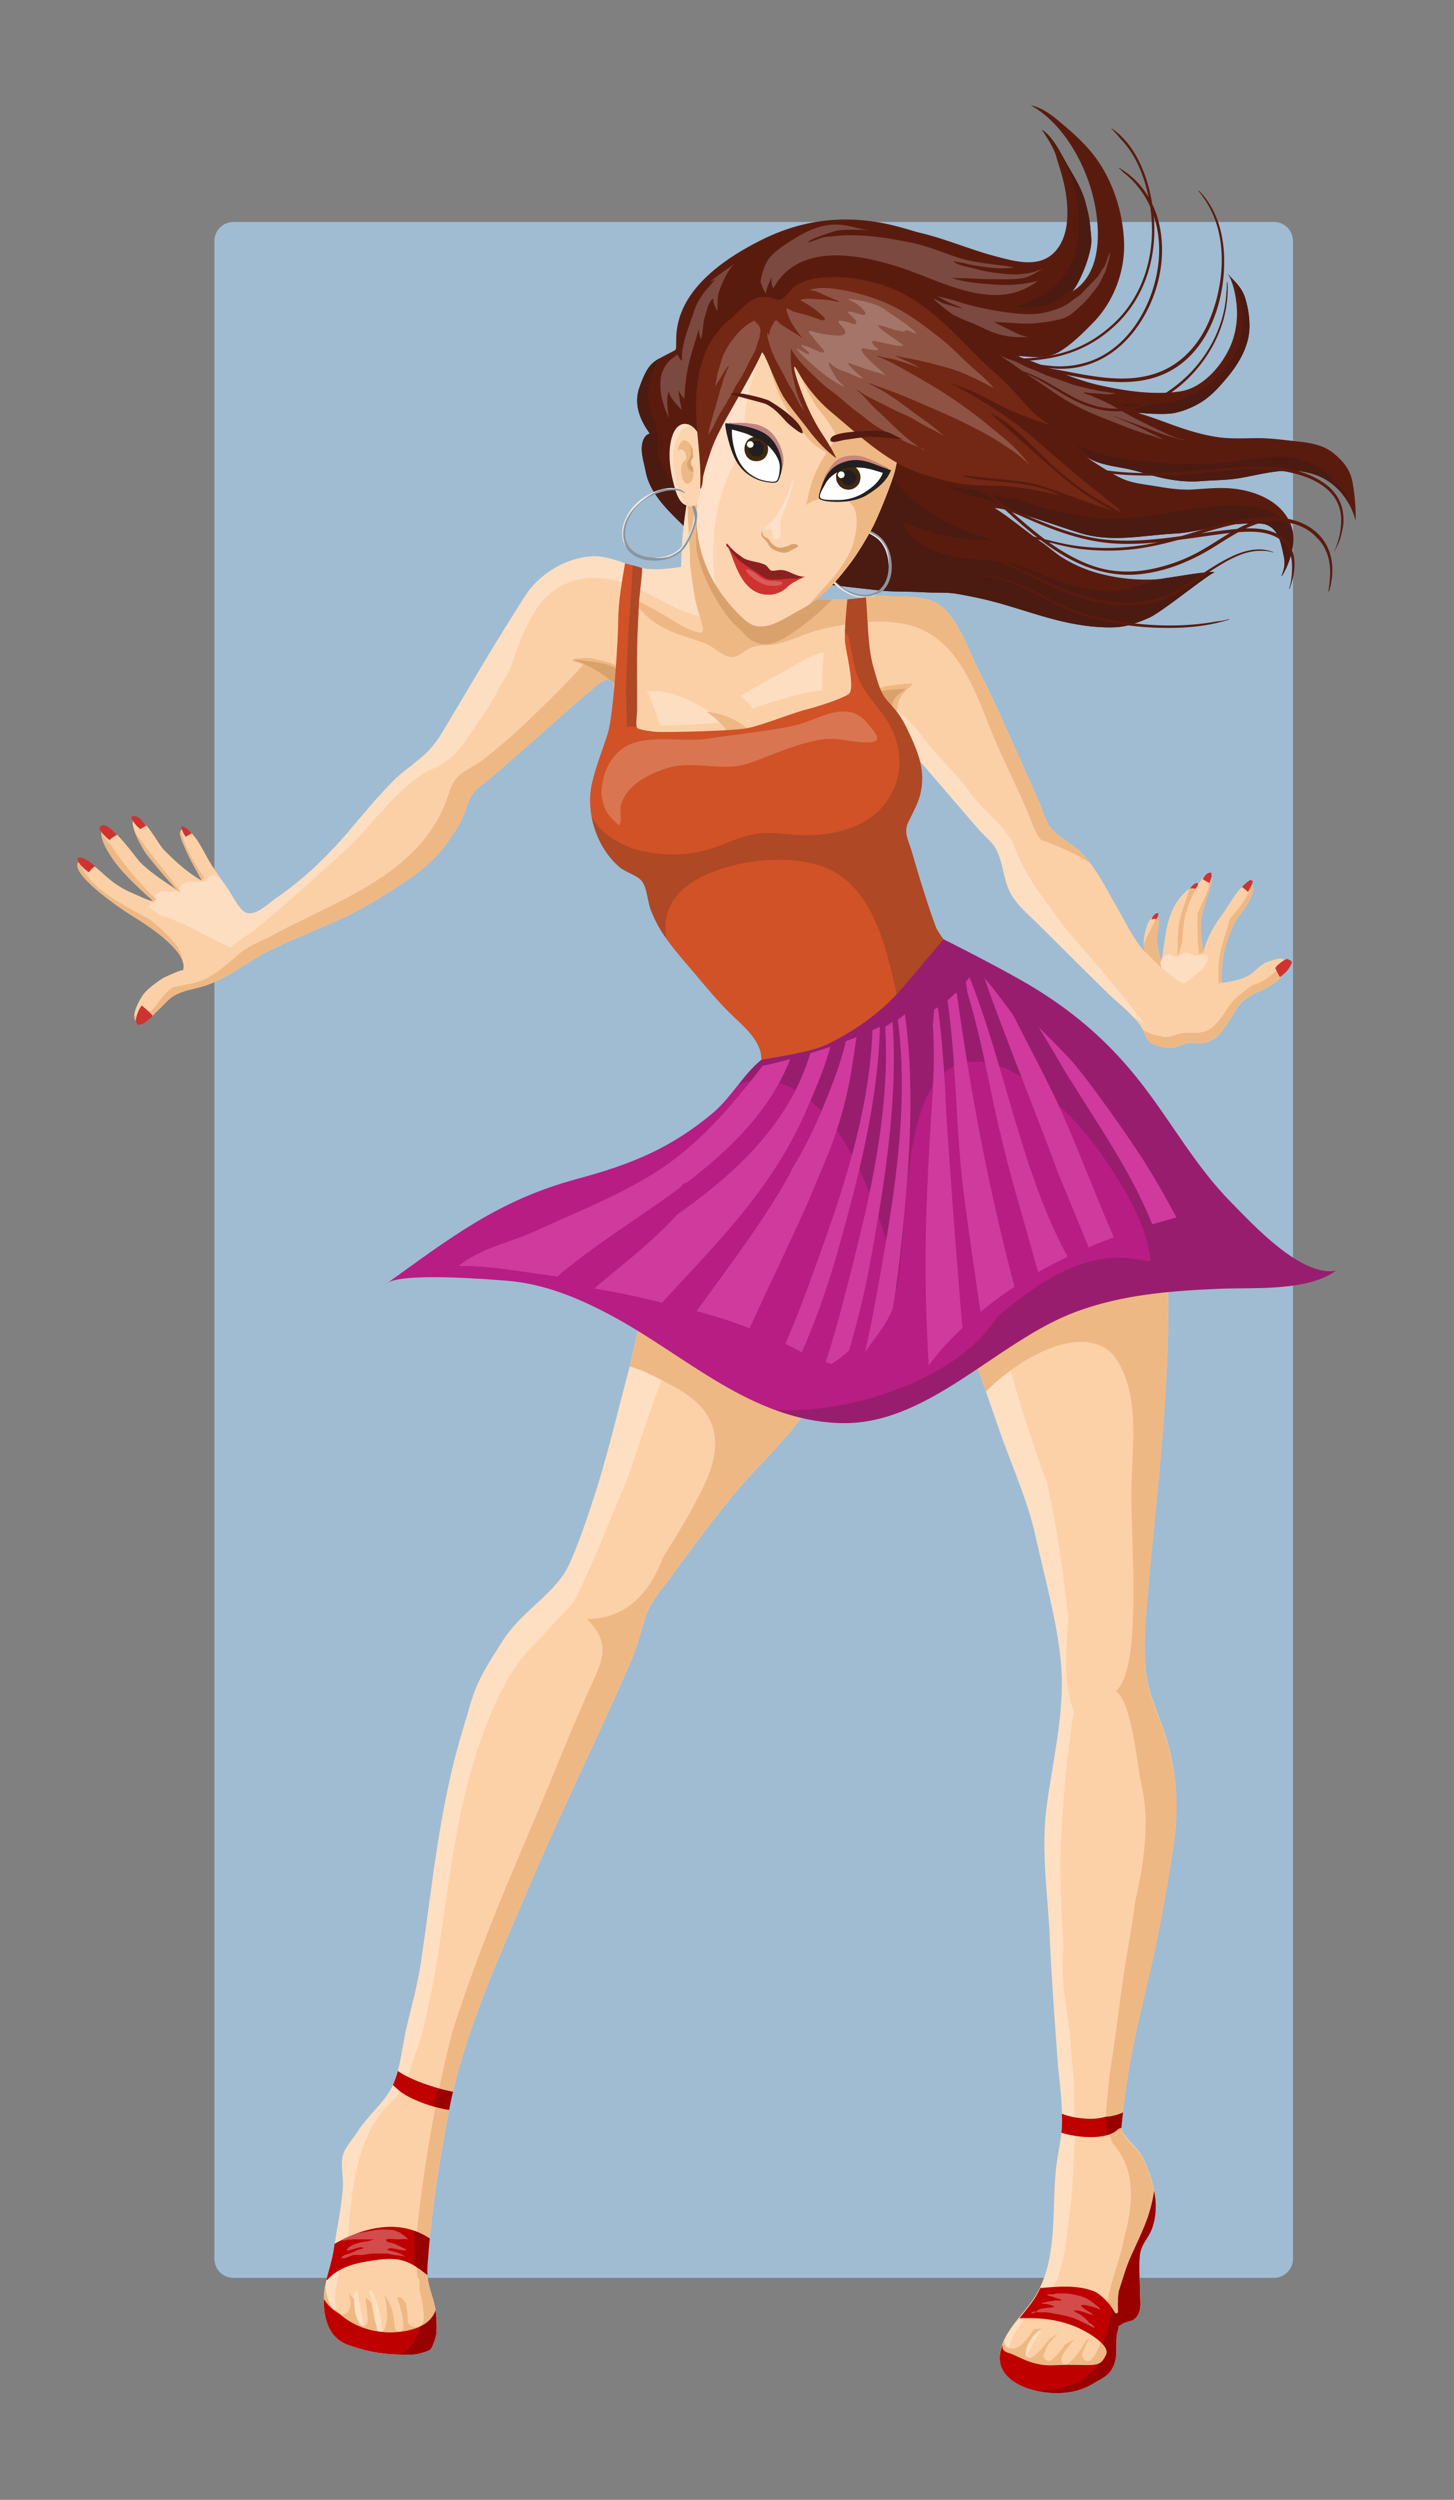 <svg xmlns="http://www.w3.org/2000/svg" xmlns:xlink="http://www.w3.org/1999/xlink" viewBox="0 0 1649.33 2834.67"><rect x="0" y="0" width="1649.33" height="2834.67" fill="#808080" stroke="none"/><defs><style>.a{fill:none;}.b{fill:#9fbcd3;}.c{clip-path:url(#a);}.d{fill:#fdd1a7;}.e{clip-path:url(#b);}.f{opacity:0.3;}.g{fill:#fff;}.h{fill:#eeb885;}.i{fill:#bf0000;}.j{clip-path:url(#c);}.k{opacity:0.2;}.l{clip-path:url(#d);}.m{clip-path:url(#e);}.n{clip-path:url(#f);}.o{clip-path:url(#g);}.p{clip-path:url(#h);}.q{fill:#5a1b0f;}.r{fill:#4b1a11;}.s{clip-path:url(#i);}.t{fill:#8c959d;}.u{fill:#e9e9ea;}.v{fill:#fcd0a7;}.w{clip-path:url(#j);}.x{clip-path:url(#k);}.y{fill:#d9a26d;}.z{clip-path:url(#l);}.aa{fill:#ce3331;}.ab{fill:#fdd4b0;}.ac{clip-path:url(#m);}.ad{clip-path:url(#n);}.ae{fill:#722814;}.af{clip-path:url(#o);}.ag{clip-path:url(#p);}.ah{clip-path:url(#q);}.ai{fill:#8c2020;}.aj{clip-path:url(#r);}.ak{fill:#c08482;}.al{fill:#231f20;}.am{fill:#402910;}.an{fill:#531b11;}.ao{clip-path:url(#s);}.ap{opacity:0.5;}.aq{fill:#a45270;}.ar{fill:#531a11;}.as{fill:#d15227;}.at{clip-path:url(#t);}.au{fill:#b71d83;}.av{clip-path:url(#u);}.aw{fill:#cf3a9c;}.ax{clip-path:url(#v);}</style><clipPath id="a"><rect class="a" width="1649.33" height="2834.67"/></clipPath><clipPath id="b"><rect class="a" x="367.35" y="1435.61" width="434.68" height="1233.37"/></clipPath><clipPath id="c"><rect class="a" x="455.27" y="2368" width="58.59" height="302.09"/></clipPath><clipPath id="d"><rect class="a" x="384.12" y="2528.21" width="80.51" height="32.64"/></clipPath><clipPath id="e"><rect class="a" x="1080.98" y="1439.28" width="138.26" height="1267.82"/></clipPath><clipPath id="f"><rect class="a" x="1179.26" y="2650.49" width="87.24" height="63.02"/></clipPath><clipPath id="g"><rect class="a" x="1169.92" y="2600.41" width="78.14" height="39.42"/></clipPath><clipPath id="h"><rect class="a" x="1174.11" y="2395.42" width="136.96" height="318.09"/></clipPath><clipPath id="i"><rect class="a" x="749.01" y="254.65" width="598.92" height="245.05"/></clipPath><clipPath id="j"><rect class="a" x="1009.56" y="802.83" width="288.76" height="357.65"/></clipPath><clipPath id="k"><rect class="a" x="168.94" y="554.81" width="765.73" height="519.91"/></clipPath><clipPath id="l"><rect class="a" x="1316.16" y="1080.17" width="54.09" height="34.95"/></clipPath><clipPath id="m"><rect class="a" x="759.53" y="480.71" width="23.06" height="92.07"/></clipPath><clipPath id="n"><rect class="a" x="790.09" y="383.52" width="86.26" height="279.37"/></clipPath><clipPath id="o"><rect class="a" x="803.15" y="326.57" width="365.23" height="201.16"/></clipPath><clipPath id="p"><rect class="a" x="903.44" y="339.03" width="136.14" height="99.92"/></clipPath><clipPath id="q"><rect class="a" x="867.71" y="537.07" width="33.68" height="74.91"/></clipPath><clipPath id="r"><rect class="a" x="846.05" y="645.59" width="41.47" height="18.81"/></clipPath><clipPath id="s"><rect class="a" x="930.34" y="516.48" width="77.4" height="48.59"/></clipPath><clipPath id="t"><rect class="a" x="671" y="641.05" width="409.98" height="565.43"/></clipPath><clipPath id="u"><rect class="a" x="837.33" y="1065.09" width="678.14" height="548.7"/></clipPath><clipPath id="v"><rect class="a" x="682.22" y="806.69" width="312.79" height="129.07"/></clipPath></defs><title>Монтажная область 1</title><path class="b" d="M1445.09,2583H264.8a21.7,21.7,0,0,1-21.63-21.63v-2288A21.7,21.7,0,0,1,264.8,251.7H1445.09a21.7,21.7,0,0,1,21.63,21.63v2288a21.7,21.7,0,0,1-21.63,21.63"/><g class="c"><path class="d" d="M768.81,1435.61c-9.56,20.5-29.72,35.6-38.88,55.92-8.57,19-11.53,42.94-16.92,63-12,44.71-22.55,90.14-36.4,134.31-6.19,19.73-25.23,78.07-36.47,95.25-17.31,26.47-49.88,45.84-68.76,74.82-34.92,53.63-32.54,56.54-47.19,105.16-26.31,87.36-33.5,173.84-47.17,263.85-3.58,23.56-10.1,46.87-15.65,70-5,21.05-7,49.1-16.67,68.57-8.88,17.85-27.85,32.81-38.76,50.27-5,7.95-14.6,18.16-17,27.22-2.89,10.84.75,24.91,0,36.2-1.54,23.32-6.83,47-10.24,70.12-2.81,19.1-11.13,37.16-11.33,56.34-.23,22.19,5.41,44.49,27.58,52.31,23.84,8.41,42,11.07,67.24,11.07,4,0,11.23.45,24.68-4.94,2.67-1.07,5.22-8.49,6.33-11.68,3.13-9,1.91-20.3,1.33-29.86-.81-13.49-7.74-26.71-9.33-40.14-1-8.51-.05-16.62.64-25.33,4.46-56.34,13.06-111.65,23.92-167.15,16.91-86.4,55.64-169.52,89.81-250.06,36.35-85.69,77.55-169,115-254.16,7.38-16.8,11.94-34.73,17.42-52.24,5.54-17.73,17.05-30.17,28.17-45.17,26.28-35.42,51.8-71,80.54-104.47,29.68-34.55,81.23-78.33,92.09-125.41,4.46-19.32-24-33.14-37.74-42.9-26.49-18.83-54-36.31-81.52-53.53q-22.24-13.9-44.71-27.42"/><g class="e"><g class="f"><path class="g" d="M439.63,2656.44a5.21,5.21,0,0,1-4.52-4.74c-1-9.38-2.39-18.74-4.32-28-.64-3.07-7-29.68-11.26-26.1a5.7,5.7,0,0,1-.89.61c5.85,13.66,6.62,34.12,6.78,43.49.11,6-7.94,6.51-9.89,1.44-5.67-14.76-7.33-30.46-10.51-45.84a30,30,0,0,0-4.77,8.33c.1,7.7.59,15.36,2.46,22.72a74.38,74.38,0,0,0,4.9,12.57c2.92,5.73-5.43,11-8.61,5.26-.77-1.38-1.45-2.78-2.09-4.18a5.72,5.72,0,0,1-2.49-1.1c-27.22-21.27-9-65.21,0-95.88.1-.42.22-.85.32-1.27a14.57,14.57,0,0,1-.29-4.29c4.09-52.83,9.36-125.17,54.92-160.48a259.69,259.69,0,0,0,14-27.28c2.27-7.13,4.55-14.25,7.1-21.29a18.6,18.6,0,0,1,2.53-4.76c26.74-89.1,30.71-182.34,50.33-273.52,8.48-39.39,20.26-78.59,36.43-115.53,12.64-28.9,29.25-57.54,53.12-78.49,11.88-14.19,25.08-27.33,37.64-41,23.08-44.66,40.14-92.18,60.43-138.18,9.53-27.91,18.66-56,28.36-83.8a596.66,596.66,0,0,1,38-86.74c8.33-15.59,19.75-33.87,24.77-52.49q-16.55-10.25-33.23-20.3c-9.55,20.5-29.72,35.6-38.88,55.92-8.57,19-11.53,42.94-16.92,63-12,44.71-22.55,90.14-36.4,134.31-6.19,19.73-25.23,78.07-36.47,95.25-17.31,26.47-49.88,45.84-68.76,74.82-34.92,53.63-32.54,56.54-47.19,105.16-26.31,87.36-33.5,173.84-47.17,263.85-3.58,23.57-10.1,46.87-15.65,70-5,21.05-7,49.1-16.67,68.57-8.88,17.85-27.85,32.81-38.76,50.26-5,7.95-14.6,18.17-17,27.22-2.89,10.84.75,24.91,0,36.2-1.54,23.32-6.83,47-10.24,70.12-2.81,19.1-11.13,37.16-11.33,56.34-.23,22.19,5.41,44.48,27.58,52.31a178.41,178.41,0,0,0,43.11,10c.44-4.19,1-8.38,1.58-12.55"/></g></g><path class="h" d="M895,1516.56c-26.49-18.83-54-36.31-81.52-53.53q-22.24-13.9-44.71-27.41c-9.55,20.5-29.72,35.6-38.88,55.92-7.87,17.44-11,39-15.66,58,15.51,3.95,31.17,12.82,43.52,19.23,22.36,11.62,45,26.47,51.47,52.48,6.54,26.42-5,53.61-17.27,76.52-.91,1.7-1.88,3.35-2.81,5-4.1,9.86-29.74,52-37.13,63.13-16.4,45-46.25,70.26-86.28,69.94,7.51,7.92,14.53,16.13,16.83,27.32,3.37,16.35-4.93,32.3-11.47,46.72-16.61,36.64-32,74.31-47.31,111.53-16.41,39.79-33.54,79.27-50.07,119-22.33,53.67-42.82,108.08-60.56,163.4q-12.28,47.89-21.32,96.56-8.84,47.5-14.93,95.46c-3.7,28.85-6.73,57.33-3.43,86.13a8.91,8.91,0,0,1,2.45,8.11c-.76,4.23.48,9.41,1.56,14.1a102.09,102.09,0,0,1,3,19.09,55.55,55.55,0,0,1,.18,6.71c-.47,11.65-18.37,12-18.21.19,0-2.05,0-4.08-.17-6.09a119.44,119.44,0,0,0-2.08-13.08,5.64,5.64,0,0,1-.87-.88,47.63,47.63,0,0,0-4.42-4.91c-.14,0-.25,0-.39,0-1.45-.12-2.87-.34-4.27-.59a123.11,123.11,0,0,1,3.62,11.81,80.37,80.37,0,0,1,3.64,22.54c.14,6.28-9.23,6.26-9.68.1a119.19,119.19,0,0,0-2.77-18.26,62.87,62.87,0,0,0-9.06-18.75c2.84,12.39,5,26.2.69,38.16-2.1,5.81-10.56,3.81-9.38-2.39,0-.07,0-.14,0-.21a4.32,4.32,0,0,1-.89-1.75c-2-8.13-4.08-16.28-5.32-24.55a20.56,20.56,0,0,0-6.6-5.93c.67,9.11,3,18.07,2.54,27.29-.27,5.83-8.53,6.33-9.57,1.11,0,0-.08-.07-.11-.12-5.34-8.07-5.39-17.74-5.82-27.15a4.9,4.9,0,0,1-2.47-1.83,31.69,31.69,0,0,0-3.39-3.92c2,6.51,3,13.36.07,19-2.7,5.25-8.53,7.08-12.36,1.91a15.56,15.56,0,0,1-1.43-2.38,4.19,4.19,0,0,1-5.36-2,64.7,64.7,0,0,1-7.7-25.81,85.93,85.93,0,0,0-1.65,15.18c-.23,22.19,5.41,44.48,27.58,52.31,23.84,8.41,42,11.07,67.24,11.07,4,0,11.23.45,24.68-4.94,2.67-1.07,5.22-8.49,6.33-11.69,3.13-9,1.91-20.3,1.33-29.86-.81-13.49-7.74-26.71-9.33-40.15-1-8.51-.05-16.62.64-25.33,4.46-56.34,13.06-111.65,23.92-167.14,16.91-86.4,55.65-169.52,89.81-250.06,36.35-85.69,77.55-169,115-254.16,7.38-16.8,11.94-34.72,17.42-52.24,5.54-17.73,17.05-30.17,28.17-45.17,26.28-35.42,51.8-71,80.54-104.47,29.68-34.55,81.23-78.33,92.09-125.41,4.46-19.32-24-33.14-37.74-42.9"/><path class="i" d="M488.87,2365.39c-12.26-4-26.09-9.2-37.61-17a103.76,103.76,0,0,1-5.51,15.86,104.09,104.09,0,0,0,8.5,7.5c7.37,5.57,16.44,9.55,25,12.8a153.86,153.86,0,0,0,30.16,8c.1-.53.2-1.06.3-1.59,1.24-6.36,2.64-12.69,4.11-19a206.32,206.32,0,0,1-25-6.57m5.22,254.4-.06.19c-4.78,13.72-18.22,20-31.59,22.77-27.89,5.81-56.41-.67-77.19-18.87-7.35-4.41-13.63-10-17.89-17-.2,22.13,5.47,44.32,27.58,52.13,23.84,8.41,42,11.07,67.24,11.07,4,0,11.23.45,24.68-4.94,2.67-1.07,5.22-8.49,6.33-11.68,3.13-9,1.91-20.3,1.33-29.86-.08-1.27-.25-2.53-.43-3.79m-71.18-56.51c11.77-1.69,23.54-3.17,35.12.39,10.13,3.11,18.6,9.73,26.85,16.17-.43-7.22.35-14.26.95-21.73q.78-9.89,1.74-19.74c-33.75-22.6-73.69-13.51-107.94,6-.32,2-.64,4-.94,6-1.73,11.76-5.54,23.12-8.27,34.59a7.29,7.29,0,0,1,.91.43c12.73-14.78,32.46-19.35,51.58-22.09"/><g class="j"><g class="k"><path d="M497.47,2368a179.58,179.58,0,0,1-6.11,20.51,154.71,154.71,0,0,0,18.09,4.06c.1-.53.2-1.06.3-1.59,1.24-6.36,2.64-12.69,4.11-19-5.63-1.06-11.13-2.46-16.39-4m-11.63,190.12q.78-9.89,1.74-19.74a78.09,78.09,0,0,0-17.6-8.83v39.63a151.44,151.44,0,0,1,14.92,10.68c-.42-7.22.35-14.25.95-21.73m8.26,61.68-.06.19c-3.05,8.75-9.63,14.46-17.46,18.17-3,14.11-10.37,25.3-21.3,31.83,2.25,0,4.54.08,6.9.08,4,0,11.23.45,24.68-4.94,2.67-1.07,5.22-8.49,6.33-11.68,3.13-9,1.91-20.3,1.33-29.86-.08-1.27-.25-2.53-.43-3.79"/></g></g><g class="l"><g class="f"><path class="g" d="M459,2533.91l1.14,0c-2.57.36-5.8-2.41-8.34-3.19-3-.92-5.87-2.12-9-2.29-6.64-.36-14.37-.59-20.67.94-7,1.71-14.54,2-21.42,4.72-2.66,1-5.45,2.67-8.24,3.87-2,.86-6.35,3.47-8.41,3.14,6.63-.22,12.36-1.84,19.19-1.84,7.59,0,15.24.3,22.83,0-2.5-.13-5.12,1.24-7.48,1.84-3.21.81-6.83,1-10,1.75-5.63,1.34-12.31,3.65-15.59,8.77,3.64,1.54,17.93-6.32,19.09-2a51.55,51.55,0,0,0-12.4,4.49c-3.26,1.58-11.84,2.88-12.48,6.42,3.69,1.41,9.71-2.81,13.7-3.37s7.83.36,11.78-.31a64.89,64.89,0,0,1,12.13-1.41q6.28,0,12.56,0c3.9,0,6.54,1.2,10.14,1.67,3.28.43,11.12.51,13.5,3-5.8-5.14-14.35-7.1-21.68-8.67,1.62-6,20.36,3.62,21.33-.92-4.85-1.55-7.84-3.74-12.43-5.92-2.85-1.35-10.11-1.56-10.69-4.94,4-1.45,10.11-.36,14.28-.36,3,0,10.61-1.33,12.74,1-3.6-2.59-4.84-5.21-9.15-6.87-5.49-2.11-9.76-3,3.55.45"/></g></g><path class="d" d="M1081,1461.23c0,21.51,14.56,48.28,21.32,68.45q15.08,45,30.68,89.78c13.94,40.22,32.47,80.26,41.63,121.81,10.43,47.31,24.81,97.2,29,145.43,4.79,54.9-10.37,111.81-16.93,166.32-5.68,47.16,2.18,97.68,4.2,145,1.88,44.17,5.24,88.2,8.37,132.31,1.79,25.24,6.08,51.53,5.46,76.83-.44,17.78-5.2,35.63-7,53.35-4.52,45.52,1.8,96.8-20.6,138.38-11.5,21.35-35.1,39.65-41.65,63.67-7.48,27.43,17.25,41.91,40.31,47,21.09,4.67,44.84,3.4,63.13-7.57,10.49-6.29,18.75-9.16,23.67-19.61,6.75-14.34,1.29-27.23,5.33-41.19,2.17-7.51-1.58-3,5.06-7.48,6-4,11.1-1.58,16.31-8.15,6.13-7.74,3.8-18.09,3.8-28.45,0-13.61-1.47-28.05,0-41.57,1.37-12.6,10.6-19.91,14.49-32.16,8.23-25.89.7-50.57-9.78-73.85-5.12-11.38-11.88-15.92-19.8-25.57-7.72-9.41-6-11.11-4.75-24.29,5.2-53.31,16.47-102.18,28.93-154.42,12.05-50.53,21-100.33,28.9-151.75,6.42-41.93,4.31-84-8.72-124.7-7.14-22.3-19-47-22.09-70.19-3.63-27.06-1.06-59.31,1.29-86.41,10-115.88,25.44-232.79,23.58-349.17-.2-12.23,2.34-27.15,0-39.12-2.59-13.23-13.43-26.58-20.52-37.6-6.42-10-26.34-49.34-37.25-49.09-4.85.11-15.05,10-19.23,12.79l-39.9,26.54-85.87,57.12Z"/><g class="m"><g class="f"><path class="g" d="M1163.73,2704.07c2.47-5.6,5.11-11.12,7.79-16.63-3.25-1.39-5.67-4.34-5-8.09a5.49,5.49,0,0,1-1.63-5.58c3-11.19,9.26-21.41,16.74-30.51-2.29-.18-4-.06-4.88.51a6.26,6.26,0,0,1-3.81,1,120.23,120.23,0,0,1-13,15.45c-1.29,2.22-2.59,4.43-3.79,6.72-3.94,7.51-15.42,1.12-11.5-6.37.34-.64.69-1.27,1-1.9a6.49,6.49,0,0,1,.36-1.93c4.69-13.29,13.06-23.62,23.19-33.25a7.14,7.14,0,0,1,3.31-1.85c1.74-2.56,3.49-5.08,5.31-7.5,7.19-9.54,14.63-18.83,21.35-28.62q4.34-14.4,7.86-29.07c3.43-19.33,5-39.09,7.92-58.57.83-11.62,1.57-23.24,2.32-34.87.34-11,.85-21.94,1.77-32.88q0-2.27.14-4.53c-.28-23-.89-46-1.14-69q-2.89-24.39-4.15-48.84-1.67-11.54-3.3-23.09c-3.56-25.08-7.45-49.94-4.12-75-.32-6.05-2.55-34.81-2.19-40.68-1.34-27-2.17-54.1-.82-81.3,2.45-49.28,6.73-98.47,14.72-147.15-9.45-23-9.19-52.23-8.3-74.68.4-10.09,1.15-20.16,2.13-30.2q-1.54-11.7-3-23.4c-.69-5.48-1.27-11-1.81-16.47-2.05-15.49-4.23-31-6.69-46.4-3-18.78-6.17-37.59-10.33-56.16-1-4.47-2-8.92-3.06-13.36-24.84-66.68-44.65-135-60.82-204.35-3.57-12-7.08-24.1-10.34-36.23l-35,23.29c0,21.51,14.56,48.28,21.32,68.45q15.08,45,30.68,89.78c13.94,40.22,32.47,80.26,41.64,121.81,10.43,47.31,24.81,97.2,29,145.43,4.79,54.9-10.37,111.81-16.93,166.32-5.68,47.16,2.18,97.68,4.2,145,1.88,44.17,5.23,88.2,8.37,132.31,1.79,25.24,6.08,51.53,5.46,76.83-.44,17.78-5.2,35.63-7,53.35-4.52,45.52,1.8,96.8-20.6,138.38-11.5,21.35-35.1,39.65-41.65,63.67-6.09,22.33,9.17,36.07,27.49,43.17a9.2,9.2,0,0,1,.74-3"/></g></g><g class="n"><g class="f"><path class="g" d="M1266.51,2650.49c-.55.1-1.11.2-1.67.27-1.6,3.55-5.83,5.15-11.57,5.54-10.5,18.89-22.95,37.22-44.51,44.12-4.75,1.52-9.73-2.08-10.92-6.53-.85.38-1.69.78-2.56,1.13a7.49,7.49,0,0,1-7.58-1.42c-2.88,6-5.73,12-8.43,18,20.2,3.8,42.38,2.11,59.68-8.27,10.49-6.29,18.75-9.16,23.67-19.6,5.46-11.6,2.93-22.25,3.9-33.28"/></g></g><path class="h" d="M1302.19,2246.64c12.05-50.53,21-100.33,28.9-151.75,6.42-41.93,4.31-84-8.72-124.7-7.14-22.3-19-47-22.09-70.19-3.63-27.06-1.05-59.31,1.29-86.41,10-115.89,25.44-232.79,23.58-349.17-.2-12.24,2.34-27.15,0-39.12-2.59-13.23-13.43-26.58-20.52-37.6-6.42-10-26.34-49.34-37.25-49.09-4.85.11-15.05,10-19.23,12.79l-39.9,26.54L1122.38,1435l-41.4,27.53c0,21.51,14.56,48.28,21.32,68.45q7.93,23.66,16,47.27a204.56,204.56,0,0,1,15.08-14c15.86-13.33,33.37-24.83,52.41-33.08,26.89-11.64,63.36-17.39,81.48,11.5,26.81,42.74,16.15,103.1,16,150.66-.19,57.3,12.2,200.34-17.55,224.09,18.54,14.07,23.81,82.69,29,105.75,9.77,43.16,2.91,89.33-7.05,133.13-3.37,27.15-8.67,54.19-12.74,81.15-5.66,37.54-9.73,75-15.91,112.3-1.71,15-3.23,30-4.37,45q.1,4.82.32,9.63,1.49,7.41,3,14.82c1.48,3.79,2.84,7.59,4.14,11.4,21.81,23.7,23.65,55.07,17.93,86-1.25,6.74-2.86,13.46-4.69,20.07C1271,2562,1260,2585.6,1256.14,2611c-1.41,9.19-2,18.1-3.23,26.72a5.66,5.66,0,0,1,.83,7.15c-1.16,2-2.27,4-3.37,6a61.51,61.51,0,0,1-12,24.09c-5,6.11-12.73-1.41-10.19-7.5,2.29-5.51,4.82-10.88,7.52-16.16a24.21,24.21,0,0,0-2.91,1.71c-5.2,8.58-10.61,17.59-18,24.35a4.62,4.62,0,0,1-1.48,1.23c-.81.68-1.61,1.38-2.47,2-3.51,2.54-7.66-1.47-6.93-5.12,1.42-7.1,7.1-13.37,11.55-18.79,1-1.28,2.13-2.54,3.2-3.8a69.09,69.09,0,0,0-10.56,5.65c-4.63,6.69-9.54,13.2-16.13,18-2.22,1.63-5.11.44-6.4-1.67a4.78,4.78,0,0,1-1.44-5.91c.48-.91,1-1.76,1.56-2.63,2.09-7.81,8-13.65,14-19.49a71.68,71.68,0,0,0-8.47,4.63c-6.74,7.35-12,16.36-20.78,21.69-2.8,1.69-7.39-.27-7.08-3.92a31.44,31.44,0,0,1,1-5.57,21.13,21.13,0,0,1,2.1-5.7,42.25,42.25,0,0,1,15-17.23,1.61,1.61,0,0,0-.21-.28c-2.92.28-5.84.54-8.74.94q-.9,1.33-1.85,2.69c-4.65,7-9.86,14.37-16.91,17.77-6.66,3.21-14.78,1.11-14.36-7.31,0-.25.06-.51.08-.76a59,59,0,0,0-3.89,10.15c-7.48,27.43,17.25,41.91,40.31,47,21.09,4.67,44.84,3.4,63.13-7.57,10.49-6.29,18.75-9.16,23.66-19.61,6.75-14.34,1.29-27.23,5.33-41.19,2.17-7.51-1.58-3,5.06-7.48,6-4,11.1-1.58,16.31-8.15,6.13-7.74,3.8-18.09,3.8-28.45,0-13.61-1.47-28.05,0-41.57,1.37-12.6,10.6-19.91,14.5-32.16,8.23-25.89.69-50.57-9.78-73.85-5.12-11.38-11.89-15.92-19.81-25.57-7.72-9.41-6-11.11-4.75-24.29,5.2-53.31,16.47-102.18,28.93-154.42"/><path class="i" d="M1204,2418.38a119.29,119.29,0,0,0,13.22,3.18c13.78,2.42,38.86,4,50.24-6.43a8.72,8.72,0,0,1,4.66-2.27c0-2.88.57-6.35,1.1-11.8.18-1.9.43-3.75.63-5.63a53.85,53.85,0,0,1-20.15,4.94,64.91,64.91,0,0,1-22.77,2c-6.7-.5-17.74-1.8-26.35-5.5.12,3.92.19,7.83.09,11.71-.08,3.28-.34,6.56-.67,9.85m103.54,106.4c4.4-13.82,4.27-27.3,1.63-40.41a167.27,167.27,0,0,1-11.2,40.25c-4.8,11.83-10.38,23.32-15.59,35-5.56,12.46-8.9,25.42-13.29,38.27-.43,3.09-.77,6.19-.94,9.32a1.65,1.65,0,0,1,.15.63,120.94,120.94,0,0,0,0,13.48,2,2,0,0,1-3.67,1.05,65.38,65.38,0,0,0-15.12-18.57c-.21-.15-.42-.29-.63-.47a52.35,52.35,0,0,0-5.71-4.19c-19.41-8.57-41.77-6.46-63.16-4.67-.91,2-1.85,3.9-2.89,5.82-5.32,9.87-13.22,19.09-20.83,28.52,23.08-1,45.06,1,67.22,11,11.16,5,36.29,20,31.13,30.34-8.39,16.83-11.94,9.82-60.45,11.91-21.72.94-36.79-8.87-47.63-13.27-9.31-2.37-9.66-5.17-9.32-10.08a55.41,55.41,0,0,0-1.77,5.29c-7.48,27.43,17.25,41.91,40.31,47,21.09,4.67,44.84,3.4,63.13-7.57,10.49-6.29,18.75-9.16,23.67-19.61,6.75-14.34,1.29-27.23,5.33-41.19,2.17-7.51-1.58-3,5.06-7.48,6-4,11.1-1.58,16.31-8.15,6.13-7.74,3.8-18.09,3.8-28.45,0-13.61-1.47-28.05,0-41.57,1.38-12.6,10.6-19.91,14.5-32.16"/><g class="o"><g class="f"><path class="g" d="M1173.56,2621.09c1.28.17,2.22.85,3.56.93,1.56.1,3.18,0,4.75,0a49.73,49.73,0,0,1,9.66.68c7.3,1.4,14.4,2.55,21.6,4.49,6.23,1.68,11.52,4.44,17.3,7.19,3.86,1.84,7.56,4.13,11.3,5.48-.32-1.47-2.23-3.45-3.46-4.41-.86-.67-1.84-1-2.67-1.66-1.27-1.08-2.05-2.61-3.38-3.72-2.84-2.38-6.1-5.39-9.48-7a24.29,24.29,0,0,1-4.84-2.68c2.88-1.33,7.87.41,10.6,1.16s5.19,1.73,7.83,2.53c1.76.53,3.69.7,5.3,1.62a9.57,9.57,0,0,1-2.58-1.84c-1.67-1.26-3.41-2.06-5.2-3.18s-3.44-2.44-5.1-3.65c-1-.76-1.71-1.71-2.76-2.47,2.08-2,8.07,0,10.47.47a62.14,62.14,0,0,1,11.61,4c-.25-1.93-1.8-2.56-3.11-3.75a82.7,82.7,0,0,0-8.75-6.74c-5.45-3.78-11.84-5.44-18.28-6.72a87,87,0,0,0-18.34-1.32c-1.81,0-2.91.66-4.63.94-2.7.44-5-.47-7.67.86,3,1.49,6.51,1.73,9.63,3.14,1.07.49,6.87,1.78,7.15,2.94-1.45.75-3.93.09-5.48.16-2.44.1-4.81.72-7.25.92-2.78.23-4.93,1.17-7.62,1.67-1,.18-2.34-.12-3.08.63a.58.58,0,0,1,.7-.3c1.22,1.42,4.6.75,6.32,1.22,2.45.67,6,1.51,8.17,2.87-1.07,1.29-2.86,1-4.33,1.13-2.3.15-4.5.48-6.79.79s-5.39.57-7.39,2.13a34.33,34.33,0,0,1-2.88,2.47c-1.42.88-3,.76-4.24,1.85-.5-1.18-.88-2.39,3.35-2.74"/></g></g><g class="p"><g class="k"><path d="M1307.59,2524.78c4.4-13.83,4.27-27.3,1.63-40.41a167.2,167.2,0,0,1-11.2,40.25c-4.8,11.83-10.38,23.32-15.59,35-5.56,12.46-8.9,25.42-13.29,38.27-.43,3.09-.77,6.19-.94,9.31a1.64,1.64,0,0,1,.15.63,120.94,120.94,0,0,0,0,13.48,2,2,0,0,1-3.67,1.05,52.89,52.89,0,0,0-3.62-5.92,138.31,138.31,0,0,1-10.41,40.32c4.32,5,6.17,10.83,2.4,17.3a21.33,21.33,0,0,1-8.6,7.73,8.37,8.37,0,0,1-2.28,4.92,52.61,52.61,0,0,1-8,6.65c-10.08,9.54-26.1,14.41-41.16,16.19a140.55,140.55,0,0,1-18.91,1l1.7.4c21.09,4.67,44.84,3.4,63.13-7.57,10.49-6.29,18.75-9.16,23.67-19.61,6.75-14.34,1.29-27.23,5.33-41.19,2.17-7.51-1.58-3,5.06-7.48,6-4,11.1-1.58,16.31-8.15,6.13-7.74,3.8-18.09,3.8-28.45,0-13.61-1.47-28.05,0-41.57,1.37-12.6,10.6-19.91,14.49-32.16m-40.08-109.65a8.72,8.72,0,0,1,4.66-2.27c0-2.88.57-6.35,1.1-11.8.19-1.9.43-3.75.63-5.63a53.7,53.7,0,0,1-19.91,4.92c.45,6.93,1.23,13.84,2,20.76a28.53,28.53,0,0,0,11.56-6"/></g></g><path class="q" d="M736.69,491.84c-4.36,1-6.92,6-7.89,9.95-2.61,10.77,1.78,22.91,3.69,33.17,4.69,25.16,26.49,45.11,44,62.28S814.1,626.84,836,637.85c10.37,5.22,22.21,9.23,33.3,12.67s23.91,8,35.53,8.67c13,.78,91,10.67,103.67,11.21,13.61.57,27,.43,40.57,1.25,12.81.78,24.67-.39,37.26,1.85,14.83,2.64,29.47,5.64,44.08,9.63,27.61,7.54,54.6,17.6,82.74,23.3,16.59,3.36,34.77,5.57,51.72,4.85,13.6-.58,25.88-5.28,38.26-10.62,14.24-6.14,61.91-45.34,74.42-51.75-5.67-2.31-55.35,7.63-67.92,8.15a206.73,206.73,0,0,1-71.92-9.47,152.52,152.52,0,0,1-31.06-14.4c-9.47-5.63-16.94-13-25.9-18.91s-43-33.32-52.45-38c15.59-.73,83.9,25.15,103,29.89,34,8.46,67.2.69,101.25-1.09,18.44-1,36.49-6.14,54.66-9.1,8.85-1.44,40.76-4,48.44-1.26,13.11,4.67,16.47,16.92,19.21,29.35,2,9.31,4.41,15.47-1,28.62-2.69,6.49,22-30.77,9.78-59.38-10.61-24.78-39-36.52-64.49-39.21-15.41-1.63-29.82-.11-45.18.9-15.13,1-29.79-1.47-44.65-3.94-12.68-2.11-25.9-3.26-37.64-8.91-13.49-6.5-26.56-15.46-39.16-23.56,13.94,7.54,26.67,9.5,42.07,12.27,14.71,2.65,28.72,7.74,43.27,11,14.27,3.22,29.73,4.93,44.35,3.77,14.25-1.14,28.88-1,43-3.31,29.21-4.87,55.72-14,85.26-4.5,25.48,8.2,41.71,30.21,47.22,52.87a217.42,217.42,0,0,0-3.46-43.83c-2.59-14-10-23.32-20.76-32.32-11.51-9.63-25.71-12.26-40.35-13.82-15.64-1.67-31.51-4-47.25-3.9-15.11.11-30,1-45-1.21-15.9-2.36-31.37-6.95-46.51-12.28-14.23-5-28.19-10.59-42.71-14.77-3.08-.89,26.15,2.17,39.31-.07,12-2.05,25.87-8.11,36-15.38,9.34-6.73,17.64-16.11,25-24.91,14.07-16.83,26-37.41,25.43-60a109.24,109.24,0,0,0-5.44-31.85c-4.25-12.27-13.47-18.54-21.09-28.4,7.3,8.57,10.73,26.21,11.8,37.07a97.62,97.62,0,0,1-4.42,40.92c-8.56,24.86-32.14,53.72-59.27,57.83-29.88,4.53-62.82-.41-92.07-7-32.51-7.36-62-23.12-93.62-33.05,17.5.43,32.47,4.65,48.58-4.95,13.76-8.19,26.93-21.41,38.1-32.82,23.41-23.93,36.36-58.16,35.09-91.67-1.27-33.33-12.49-68.85-32.42-95.7-9.77-13.16-21.64-24.42-34.08-35-11.49-9.78-24.09-21.15-39.36-24.17,35.86,19.67,60.93,64.28,70.56,102.88,8.39,33.62,11.85,86.9-23.11,108,8.06-9.34,22.67-44,21.32-59.83-2-23.85-2.35-24.12-6.74-41.34-4.16-16.32-15.13-32.32-23.25-47.15-6.3-11.51-14.85-27.83-26.27-35,16.71,24.82,16,30,17.76,35.3,4.52,13.6,8.47,27.49,10.21,41.71,2.49,20.37,1.88,45.27-12.89,61.29-17.84,19.34-45.59,11.11-67.22,5.42-29.43-7.74-57.43-20.1-87.08-27-19.31-4.49-90.78-35.05-177.27,7.69-121.45,60-92.65,122-99.55,125.78-24.72,13.39-29.21,11.68-40.12,41.86-10.44,28.89,13.14,52.49,11.29,52.9"/><path class="r" d="M1447.92,583.78c-33.49-18.12-79.54-9.14-115-3.25-34.16,5.67-68.28,11.28-102.81,5.12-25.85-4.61-52.88-10.16-77.65-20-15.82-1.81-31.2-5.79-46.49-10.22-11.83-1.31-23.65-2.58-35.34-4.55,16.05,6.66,32.61,12.06,49,17.76,9.12,3.16,18,6.79,26.58,10.75,26.53,6.93,70.34,23.08,85,26.73,34,8.46,67.2.69,101.25-1.09,18.44-1,36.49-6.14,54.66-9.1,8.85-1.44,40.76-4,48.44-1.26,13.11,4.67,16.47,16.92,19.2,29.35,2,9.31,4.41,15.47-1,28.62-2.43,5.85,17.41-23.85,12.37-50.72a43.46,43.46,0,0,0-18.19-18.16m76.84-26.39c-6.35-6.51-12.59-13.1-18.29-20.13a122.2,122.2,0,0,0-16.84-11.16c-7.33-2.78-14.72-5.34-22.25-7.39-19.44-1.79-39.74.8-60.4,3.84-37.17,5.47-75.6,4.79-112.86.25-25.2-3.07-51.94-7.87-75.06-19.38q11.38,10.54,23.77,19.89c10.14,3.83,20.14,5.45,31.65,7.52,14.71,2.65,28.72,7.74,43.27,11,14.27,3.22,29.73,4.93,44.35,3.77,14.25-1.14,28.88-1,43-3.31,29.21-4.87,55.72-14,85.26-4.5,18.25,5.88,31.73,18.85,39.94,34.06a101,101,0,0,0-5.52-14.47m-157.67,91.67c0,1.84-2.18,3.47-3.65,1.75a6.11,6.11,0,0,0-1.39-1.16c-12.18,1.55-28.8,4.4-40.65,6.09-8.16,2.3-16.27,4.77-24.4,7.18-9.26,2.74-18.8,6.07-28.44,7.17-16.78,1.9-35.16-2.1-51.26-6.42-18.6-5-36-12.51-53.82-19.7-21.4-8.65-43.78-7.93-66.3-10.5-26.65-3.05-56.86-12.46-71.15-37-1.46-2.5,2.38-4.84,3.83-2.34.16.28.34.54.51.82,29.62,10.34,62.59,20.1,94.4,16.8-45.41-12.92-96.76-37.74-117.49-81.5a1.79,1.79,0,0,1-1.56-.73c-14.12-17.07-47.28-9-64.49-1.73-21.38,9.08-40.29,23-60.4,34.49-17.37,9.89-36.35,18.7-56.66,19.5-9.33.37-19.74-.72-28.44-4.25-6-2.42-10.29-6.73-14.78-10.91a1.8,1.8,0,0,1-2.63-.26q-2.55-3-5-6.05a2.21,2.21,0,0,1-.7-.88C763.39,548,755,535.75,749,522.36c-3.28-7.3-4-13-3.24-20.84,1.06-11.37-1.74-19.28-5.73-29.67-5.8-15.09-6.46-30.8-1-46.08a103.05,103.05,0,0,1,9-19.44c-10.48,6-15,11.49-22.62,32.61-10.44,28.89,13.14,52.49,11.29,52.9-4.36,1-6.92,6-7.89,9.95-2.61,10.77,1.78,22.91,3.69,33.17,4.69,25.16,26.49,45.11,44,62.28S814.1,626.85,836,637.85c10.37,5.22,22.21,9.23,33.3,12.67s23.91,8,35.53,8.67c13,.77,91,10.67,103.67,11.21,13.61.57,27,.43,40.57,1.25,12.81.78,24.67-.39,37.26,1.85,14.83,2.64,29.47,5.64,44.08,9.63,27.61,7.54,54.6,17.6,82.74,23.31,16.59,3.36,34.77,5.57,51.72,4.85,13.6-.57,25.88-5.28,38.27-10.62,14.24-6.14,61.91-45.34,74.42-51.75-1.35-.55-5.2-.4-10.43.15M1198.42,341.21c7.6-4.35,14.11-10.4,21.23-15.44,8.19-13,19.35-41.48,18.16-55.42-2-23.85-2.35-24.12-6.74-41.34-4.16-16.32-15.13-32.33-23.25-47.15-6.17-11.27-14.51-27.15-25.58-34.5,16.7,18.76,29.63,39.12,36.27,64.95,6.85,26.62,8.46,56.25-1.63,82.28-9.27,23.92-27.64,38.53-50.74,48.19-3.84,1.61-8.11,3.23-12.6,4.68,2.85.41,5.71.75,8.6,1,12.57.87,25.21-.88,36.27-7.2m132.42,127.27c12-2.05,25.87-8.11,36-15.38,9.34-6.73,17.64-16.11,25-24.91,14.07-16.82,26-37.41,25.43-60a109.23,109.23,0,0,0-5.44-31.85c-3.16-9.14-9.09-15-15.06-21.4,19.93,34.91,17.1,76.08-9.73,106.63a110.46,110.46,0,0,1-48.92,31.73c-22.2,7.18-44.93,5.28-67.75,4.37,9.81,4.22,19.54,8.65,29.82,11.15,9,.47,22.76,1,30.68-.31"/><g class="s"><g class="k"><path class="g" d="M1319.16,489.88c-13.12-6.06-26-12.53-38.75-19.3-5.59-3-11-6.34-16.44-9.48-5.68-3.25-11.44-5.95-17.39-8.64-2.36-1.07-4.9-1.78-7.16-3a35.72,35.72,0,0,0-5.36-2c-.84-.31-4.54-1.17-4.73-2.15,1.87-.52,4.12,0,6,.26,2.11.29,4.3.22,6.43.44,2,.2,4,.24,5.94.43a70.28,70.28,0,0,0,12.21.6c1.1-.08,2.16-.4,3.27-.49a4,4,0,0,0,2-.44,36.13,36.13,0,0,0-5-.79c-2.93-.41-5.86-1-8.8-1.36a79.65,79.65,0,0,1-9.52-1.8c-2.44-.62-5-.77-7.41-1.44-5.1-1.39-10.27-2.8-15.43-3.93a29.22,29.22,0,0,1-5.37-1.91,51.85,51.85,0,0,0-6.75-2.36c-1.23-.36-2.33-.93-3.58-1.25a24.53,24.53,0,0,1-3.95-1.36c-2.34-1-4.88-1.54-7.29-2.46-1.48-.57-3-1-4.5-1.55s-2.64-1.32-4-1.83c-3.49-1.27-6.75-3.06-10.21-4.38s-6.88-2.67-10.24-4.19c-2.81-1.27-5.5-2.78-8.32-4a26.86,26.86,0,0,0-3.58-1.46,14.59,14.59,0,0,1-2.28-.66c-.93-.42-1.8-.58-2.66-1l7.78,2.18c-.69-.25-1.39-.53-2.16-.83a24.8,24.8,0,0,0-3.17-1.14c-1.51-.38-3-.82-4.46-1.32a47,47,0,0,1-5.26-2.13,24.28,24.28,0,0,1-3.43-1.68c-.79-.55-1.34-1.4-2.31-1.64a20.23,20.23,0,0,0,2.65,2.17,53.12,53.12,0,0,0,5.29,3.94c2.72,1.85,5.62,3.45,8.26,5.41,6,4.41,12,8.74,18.23,12.83,5.7,3.77,11.34,7.64,17,11.43,6,4,11.82,8.09,17.81,12,15.41,10.06,32.41,18,49.53,24.65,15.46,6,30.71,12.47,46.54,17.45,4.53,1.43,9,2.59,13.5,4.26,1.59.59,3.23,1.26,4.86,1.72.43.12,1,.35,1.39.11a26,26,0,0,0-3.2-1.8,73.07,73.07,0,0,0-6.51-3.37c-5.83-2.65-11.43-5.76-17.21-8.51-6.49-3.09-13.17-5.67-19.73-8.57-2.75-1.21-5.62-2.4-8.45-3.39,1.56,0,3,.73,4.47,1.26,2.59,1,5.2,1.85,7.79,2.79,10.33,3.75,20.64,7.51,30.9,11.47a242.86,242.86,0,0,0,28,9.27c3.05.77,6.15,1.69,9.28,2.17.56.09,1.15.14,1.74.19-2.17-.48-4.32-1.06-6.48-1.56-6.79-1.59-13.39-4.87-19.7-7.78m-165.23-79.38a21.06,21.06,0,0,0,3.46,1Zm191.41,88.73c.34.08.68.17,1,.24a5.39,5.39,0,0,0,1.58.21,12.1,12.1,0,0,0-2.6-.45M1153.76,382.29c5,.11,10-.21,15,0-7.1-.18-15.15-4.07-21.3-7.17-4.81-2.42-18.3-8.7-19.5-10,6.89.31,13.8.68,20.7,1.14a187.62,187.62,0,0,0,21.19.63c5.4-.25,10.77-1.17,16.16-1.69,4.94-.48,9.84-1.83,14.73-2.73a38.68,38.68,0,0,0,9.13-3.14c5.77-2.66,10.26-7.31,14.94-11.47a117.73,117.73,0,0,0,13.23-14.15c4-5,8.32-10.06,11-15.93,1.44-3.14,3-6.19,4.54-9.3,1.29-2.71,1.74-5.51,2.6-8.33,1.34-4.36,2.93-9.21,2.78-13.85-2.39,4.74-3.43,10.1-5.65,14.92-1.08,2.33-3,4.21-4.31,6.45-1,1.78-2.08,3.51-3.12,5.27l-19.53,20.55c-3.63,3-7.75,5.29-11.37,8.31-7.13,6-16.29,8.81-25.07,11.46a76.26,76.26,0,0,1-20.67,2.9c-1.49,0-25.43.92-69.86-10.31-7.19-1.82-14-4.45-21.21-6.27-3-.77-15.13-3.89-15.13-3.89s11.83,6.72,14.91,7.94c2.74,1.08,13.63,5.4,13.71,6.1-2.56-.21-15.56-4-19.49-5-4.87-1.28-8.8-4.75-13.6-6.13,1.47,2.23,22,18.59,24.55,19.41a48.34,48.34,0,0,1,6.83,3.16c4.13,2.09,8.48,3.33,12.73,5.11,10.55,4.44,20.49,10.31,31.7,13.08a90.94,90.94,0,0,0,19.35,3M806.14,319.4c0,.07.49-.13,1.1-.44-.72.45-.51.37,2.2-1.21l1.9-1.1c-.09.64-10.89,12.45-13.48,16.13-4.57,6.5-8.19,12.67-10.63,20.3-5.68,17.75-14.68,37.1-13.56,56.11-3.17-2.13-5.12-7.16-5.12-7.16s-6.49,4.56-7.4,5.4A35.85,35.85,0,0,0,750,426.51c-4.72,21.95,8.86,47.39,8.86,47.39s-4.4-21.85-.06-30.14c-.44,6.5,14.51,21.08,14.51,21.08s-3.49-17.27-3.83-22.4c1.59,3.56,6.61,10,6.61,10s.93-12.65,1.55-18.39a200.84,200.84,0,0,1,3.92-22.27c3-13.31,7.9-26,11.09-39.23-.43,2.78,1.78,10.94,2.59,12.51,3.08-13.1,1.65-17.77,4.63-27,1.46-4.49,4.08-17.23,9.18-19.4-.4,5.84,4.72,14.27,4.72,14.27s.2-10.27.36-13.81c.28-5.86,2.29-11.25,4.59-16.62,3.06-7.14,9.06-19.67,15.73-24.19-1.85,1.34-29,19.84-28.32,21.09m371.44-1.07c-17.79,4.92-34.54,5.42-52.81,4.09-12.56-.92-32.45-2.51-45.46-7.39,6.62.49,17.51.39,24.12.79,10.15.62,20.31.8,30.47.83,9,0,18.29.36,27.17-1.49,8.57-1.79,14.46-6.63,22.17-10.31-14.87,5.27-17.52,5.3-26.7,6.09-8.41.72-16.86-.33-25.23-1.26a170.64,170.64,0,0,1-26.11-5.16c-6.53-1.78-19.19-3.52-24.07-8.39,5,1.18,8.53,1.31,11.94,2.16a173.85,173.85,0,0,0,17.19,3.5c12,1.73,26.33,3.73,40.14,1.37-10.45-2.36-42.14-4.41-60.22-10-18.86-5.79-36.21-13.87-55.82-17.85-18.6-3.77-38.28-7.31-57.25-8.19a189.55,189.55,0,0,0-25.13.1c-4.58.38-8.84.89-13.48,1.25-8.17.61-18.56,6.41-21.66,6.35.15-3.6,30.81-13.14,33.6-13.48,12.55-1.54,25.93-.45,38.59-.45-14.08,0-27.2-6.64-41.78-6.25-15.22.41-28.51,5.54-41.53,13.29-10.49,6.25-21.69,13-30.39,21.71-9.74,9.73-12.3,27.51-12.69,30.19.37-.23,2.39,8.14,6.07,12.88,1-6.8,4.12-12.36,6.51-18.54-.15,1.75-.43,11.49,2.39,12.26,28.38-51.55,96.34-38.4,142.85-23.35,49.74,16.1,108.47,52.56,157.12,15.23m-315-2.06h0m0,0c0,.19,0,1.26,0,4h0c0,.07,0-.09.07-.37,0,0-.07.12-.07.37,0-.37,0-3.63,0-4"/></g></g><path class="q" d="M1379.64,704.72c-34.22,6.29-70.12,5.61-104.31.75a285.74,285.74,0,0,1-54.78-13c-19-6.69-36.25-17.23-54.36-25.86-18.86-9-38.81-15.6-59.95-13.47.87.07,1.74.23,2.58.29,3.13.2,6.26.25,9.39.44a53.64,53.64,0,0,1,9.76,1.42c32,5.76,59.87,27.94,90.16,39.09,36,13.25,75.67,18.29,113.87,17.58,21-.39,41.85-2.94,61.9-9.3a.44.44,0,0,0,.25-.66,71.29,71.29,0,0,1-14.5,2.69m64.63-78.65c-17.8-7.05-36.54-.62-52.67,7.75-20,10.36-37.67,24.37-57.16,35.52-47,26.87-100.54,11.21-146.34-9.82-26.28-12.07-52.08-25.39-80-33.29a.51.51,0,0,0-.27,1c48.47,16.81,92.35,48,143.41,57.09,22.95,4.09,48.85,3.62,70.64-5.44,19.45-8.09,36.39-21.71,54-33,15.76-10,35.28-21.89,54.72-21.16a38.43,38.43,0,0,1,13.57,1.81,1,1,0,0,1,.45,0,.67.67,0,0,0-.4-.44m60.15-76.42c-29.83-22.76-71.77-22.22-107.27-19.41-52.54,4.15-106.58,11.53-158.79.09-25-5.49-53.66-16.74-61-44a.65.65,0,0,0-1.26.35c11.46,45.57,74.56,51,112.72,52.39,21.41.8,42.85-.12,64.21-1.66,38.16-2.75,77.75-10.12,115.5-.46,19.09,4.88,40.24,14.56,48.84,33.53,4,8.79,4.69,18.26,3.49,27.64-.66,9.29-3.68,18.52-7.51,27.85l.11.06c2.1-4.43,4.48-8.67,6.16-13.31,1.75-4.82,2.58-9.85,3.79-14.82a1.15,1.15,0,0,1,.06-.12c2.34-17.92-2.48-35.5-19-48.13m-101.12,50.17-3,.27c-12.55,1.18-25,2.87-37.52,4.64,5.39-1.57,10.79-3.14,16.22-4.65,14.49-4.05,30.34-8,46.24-9.61a122.94,122.94,0,0,0-22,9.37m-9.57,5.4c-12.33,7.33-24.17,15.53-36.89,22.19a192.54,192.54,0,0,1-51.28,18c-18.09,3.59-36.76,3.82-54.75-.47-17.7-4.22-34.26-12.68-49.59-22.33-3.9-2.46-7.68-5.06-11.42-7.73,11.25,2.87,22.42,5.77,34,7.33a254.48,254.48,0,0,0,53.45,1.36c20.27-1.58,39.72-6,59-11.25,9.69-1.28,19.36-2.68,29-4,9.92-1.39,19.92-2.88,30-3.94l-1.54.9M1148,580.69c9.64,4.25,19.29,8.48,29,12.55,29.5,12.38,59.5,22,91.67,23.3a323,323,0,0,0,44.65-1.6c-36.53,8-74.95,8.89-111.47.53-5.58-1.28-11.16-2.63-16.74-4-12.9-9.59-25-20.18-37.12-30.79m272.91,6.64c-27.76,3.24-54.06,12.69-80.74,20.57-14.43,2-28.88,3.73-43.43,4.59-18.41,1.09-37.09.84-55.29-2.34-17.05-3-33.62-8.3-49.77-14.45-17.1-6.52-33.88-13.89-50.69-21.13l-3.75-3.27c-6.8-5.89-31.79-28.67-42.33-19.3a13.75,13.75,0,0,1,2.24,1.11c6.51-2.53,15.31,3.29,20.52,6.74a144.65,144.65,0,0,1,14.12,10.85c-13.39-5.39-26.52-9.21-41.36-9.37a.7.7,0,0,0,0,1.39c16.31.38,31.12,6.28,45.84,12.82l2,.9,1.31,1.17c12,10.94,24.21,21.83,37,31.84l-17.41-4.33c-14.13-3.53-31.07-8-40-20.48-.45-.63-1.51,0-1.05.62,13,18.51,40.68,22.15,61,27l1.67.41a267,267,0,0,0,22.36,15.32c27.8,16.87,58,26.72,90.76,23.05,30.06-3.36,58.05-15.15,83.53-31,8.71-5.41,17.84-11.39,27.32-16.54,3.28-.24,6.57-.43,9.85-.52,10.73-.29,22,.72,31.81,5.45,15.92,7.7,20,22.61,19.08,38.06a50,50,0,0,1-.5,7.9,57.84,57.84,0,0,1-2.74,13.24.52.52,0,0,0,.68-.31c6.33-16.89,9.53-38.9-3.56-53.57-11.47-12.85-29.47-15.06-46.25-14.51,16.78-7.89,34.57-12.08,53.11-5.29a.8.8,0,0,0,.88-.23,74.62,74.62,0,0,1,10.13,3.9,53,53,0,0,1,17.36,13c5.52,5.27,9.38,12.69,11.55,19.58,4.25,13.53,2.61,26.85.72,40.5a.83.83,0,0,0,.93-.62c6.5-22.06,4.9-46.67-11.87-63.86-19.15-19.63-49.38-21.91-75.11-18.9m-75.22-160.06c-16.37,15.52-36.73,28.44-58.81,33.78-24.39,5.9-47.93.48-69.77-11-21.3-11.22-40.82-25.51-64.53-31.39a.49.49,0,0,0-.26.93c23.79,6.88,43.54,22.71,65.3,33.91,20.21,10.4,42.15,15.73,64.81,11.48,44.11-8.29,82.07-44.77,99.33-85.13a134.24,134.24,0,0,0,10.89-58.34q-.32-1.45-.66-2.91c-.08,3.36-.38,6.73-.41,10a1.26,1.26,0,0,1-.25.75c-1.16,36.94-18.8,72.48-45.63,97.93m-109-1.21c-18.32-2.91-36.42-7.07-54.8-9.66-6.64-.93-13.57-2.59-20.5-3.58q2.15,1.22,4.25,2.53c1.54.85,3.08,1.68,4.62,2.52,6.06,1.09,12.12,2.11,18.2,3.15,17.43,3,34.67,7,52.16,9.61,27.86,4.19,57,4.61,82.86-7.93,42.33-20.5,62-69.08,64.88-114.4a1.13,1.13,0,0,1,0-.19c.29-4.7.41-9.37.35-14-.37-28.3-8.12-57-28.32-77.64a.49.49,0,0,0-.83.24,37.53,37.53,0,0,1,5.06,6.7c29.3,39.52,25.36,97.9,6.69,141.16-9.95,23-26.3,43-49.07,54.25-26.67,13.13-56.95,11.75-85.55,7.2m27.9-56.53c27.75-25.54,43.68-62.49,44.85-104.06a178.69,178.69,0,0,0-.69-20.93c6.28,18.69,7.72,39.26,4.64,59.65-6.42,42.41-31.93,87.64-73.38,104.19a103.22,103.22,0,0,1-49,6.47c-6.55-.71-19.09-1.7-27.77-5.6,33.8-1.71,68.72-9.67,101.37-39.72m-109.36,40c1.47,0,2.94-.1,4.41-.15,5.11,3.16,11.89,4.59,17.06,5.73,13.3,2.94,26.77,4.09,40.32,2.29,27.11-3.6,50.27-18.23,67.37-39.21,28.43-34.88,41.32-85,29.4-128.85a105.08,105.08,0,0,0-6.71-18c-5.41-33.8-20.16-68.61-46.08-85.7l-.2.3c3.58,3.66,7.07,7.57,10.39,11.65,16.3,16.49,26.62,41.07,31.73,66a92.81,92.81,0,0,0-32.89-32.91.58.58,0,0,0-.75.11c1.77,1.58,3.5,3.19,5.17,4.86a101.56,101.56,0,0,1,30.39,39,181.71,181.71,0,0,1,1.88,30.69c-1.15,40.83-16.77,77.11-44,102.15-32,29.45-65.17,37.8-104,39.17a11.92,11.92,0,0,1-4.3-5.34c-.34-.91-1.79-.52-1.46.4a13.31,13.31,0,0,0,3.28,5c-2.13.06-4.26.11-6.43.13q2.69,1.28,5.35,2.62"/><path class="t" d="M932.35,609.18c-10.68,14.15.72,38,10.69,49.6,11.27,13.1,31.8,23.7,49.19,17,24.85-9.62,23.86-48.55,7.77-65.34-6.08-6.35-15.2-9.88-23.3-12.78-8.76-3.14-21.42-6.69-29.48-.08-1,.86-.34,3,1.14,2.35,13.8-6.1,33.57,1.41,45.31,9.65,9.2,6.45,13.48,18.37,14.22,29.19s-1.91,23-10.56,30.21c-12.62,10.46-31.95,4.36-43.7-4.38a56.78,56.78,0,0,1-18.37-23.78c-3.9-9.35-7.28-21.6-2.18-31.1.24-.44-.42-.93-.74-.51"/><path class="u" d="M952.91,598.44c13.33-3,30.26,3.74,40.77,11.1,9.2,6.45,13.49,18.37,14.22,29.19.05.79.07,1.58.09,2.39a45.21,45.21,0,0,0,.19-6.34,57.13,57.13,0,0,0-2.26-12,55.4,55.4,0,0,0-7.8-11.81,67.81,67.81,0,0,0-13.21-8,80,80,0,0,0-20.3-6.5c-.68,0-1.33-.11-2-.12-3.33,0-6.51,1.05-9.67,2m-23.6,29.45s0,0,0-.07a33.49,33.49,0,0,1-.29-3.36,23.38,23.38,0,0,1,.27-9.14c-4.54,14.17,5.08,33.41,13.72,43.46,11.27,13.1,31.8,23.7,49.19,17a27.28,27.28,0,0,0,8-4.81,23.5,23.5,0,0,1-8.77,4c-6.63,2.43-14.4,1.94-21,0-10.76-3.22-19.34-10.24-26.67-18.53-6.13-6.94-14.88-18.67-14.48-28.47"/><path class="v" d="M781.69,554.82c-5.32,29.74-9,59.2-9,89.43V642.9c-14.95,1.89-31.26,4.37-46.09,1-18.32-4.16-37-14.42-56.29-13C641.1,633,611.92,650.94,596.24,675c-33.67,51.73-64.44,105.55-96.34,158.38A139,139,0,0,1,486.42,851c-10.57,11.09-30.4,24.11-41.09,35.19-20.81,21.57-29.46,32.62-48.93,55.44-25.88,30.32-51.44,54.92-84.32,77.59-7.62,5.25-22.31,20.29-33.38,15.49-7.72-3.34-15.58-20.35-20.54-27.38-6.23-8.82-12.46-17.57-18.28-26.67-7.25-11.33-14.11-28-24-37.15-4.64-4.28-9.68-6.38-11.55.41-1,3.77,3.69,13.14,5.28,17,5.33,13,13,25.33,19.35,37.81-16.21-9.27-29.37-21.24-42.69-34.6-6.72-6.74-20.77-34.85-30.67-36-14.5-1.73,6,34.33,10.24,39.77,11.25,14.58,22.81,28.07,35.27,41.65-14.24-9.89-28.92-18.93-41.38-31-6.14-5.95-37.33-52.34-44-37.29-4.57,10.32,12.6,33.83,18.18,40.68,11.79,14.49,26.55,27.49,40.24,40.21-6.66-1.16-15.81-6-22-8.54A109.25,109.25,0,0,1,129,1000.79c-12.27-8.82-28.8-28.27-37.56-25.35-18.87,10.56,40.65,52,60.11,64,15.84,9.81,63.07,39.92,56,61.07.79-2.38-21.79,7.89-24,9.41-6.75,4.64-14.42,10.09-19.82,16.31-5.91,6.8-22,37.13-1,32.25,7.81-1.81,24.59-22.26,31.36-27.21,11.95-8.73,26.56-9.34,40.52-14.26,26.39-9.3,46.69-27.14,71.38-39.24,41.37-20.29,84.61-34.15,123.77-58.92,26.32-16.65,52.32-31.74,71.89-55.93,7.85-9.7,18.7-25.47,23.6-36.86,4.53-10.53,4.76-17.4,11.53-26.61,5-6.79,14.26-12.46,20.57-18L598.12,846c23.12-20.19,45.81-41.06,69.44-60.65,5.94-4.92,18.72-19.06,26.44-12.39,5.8,5,.23,37.16,0,45.86-.87,27.34-1.45,54.7-2.15,82C786.66,876,881.5,851.09,976.6,827.21c6.29-1.58,36.06-13.68,42.2-10,.61.36,3.59,13.09,4.43,15,2.34,5.45,4.7,11.59,8,16.57,5.28,8,13.09,15.21,19.35,22.48,19.85,23.06,39.57,46.24,59.55,69.18,6.17,7.09,15.42,14.18,19.8,22.37,6.21,11.61,8.11,27.57,12.2,40.11,6.43,19.71,20.89,30.48,35.49,45q38.56,38.39,77.29,76.63c12.92,12.78,31.43,26.1,40.75,41.65,4.46,7.45,3.61,13.21,11.52,17.42,4.89,2.6,14.84,4.79,20.45,4.68,6.25-.12,12.54-4.28,18.76-5.12,5.93-.8,12.1.42,18.05-.18,22.9-2.31,30.8-33.62,45.72-47.74,10-9.49,26.06-12.59,36.67-21.46,3.29-2.76,13.42-12,14.27-16,.52-2.43,0-9.44-8.32-10.79-3.24-.52-14.47,3.31-17.19,4.72-6.91,3.58-9.32,7.12-15.51,11.91-9.58,7.41-22.53,8.92-34.37,11-.68-23.15,3.19-42.16,12.53-63.61,3.43-7.87,9.21-14.64,14.07-21.77,7.25-10.62,14.51-24.83,3.39-28.88-12.58,7.42-20.85,25.5-29.32,36.74-9.64,12.79-17.54,27.16-21.35,42.47-1.63-14.23-4.45-27.4-1.5-41.41,3.21-15.25,14.76-43.52,9.59-45.77-7.81-2.11-10.65,6.3-14.38,11.68-1.37-3-7.41,2.92-11.46,4.94-24.49,21.35-24.34,47.9-29.88,82.24-1.93-8.68-5-17.77-5.16-26.62,0-3.57,6.54-30-2.93-26.41-9.09,3.42-16.65,36.64-8.54,42.69-11.84-9.55-26.23-39.26-30.84-47-13-22-26.43-50.73-44.81-68.35-10-9.57-25.56-17-33.81-27.73-5.52-7.2-8.49-19.24-12.15-27.46q-22.07-49.53-44.29-99c-7.73-17.24-15.85-34-24.44-50.8-12-23.45-22.13-57.14-43.72-74-15.43-12.06-41.13-9.42-59.81-10.64-13.54-.88-25.46,1.71-39,3.12-12,1.25-24.19.61-36.25.61-17,0-14.57-1.19-19.53-17.53-3.42-11.29-5.4-32.61-12.78-41.86-6-7.55-23.57-13.14-31.88-17.77Z"/><g class="w"><g class="f"><path class="g" d="M1190.59,1027.85c-5-6.41-9.82-12.94-14.41-19.64a4.29,4.29,0,0,1-1.41-2.09c-1.34-2-2.68-4-4-6a214,214,0,0,1-16.72-31.31c-2.29-5.4-4-11.08-6.15-16.53a5.1,5.1,0,0,1-2.3-1.9C1132,929.89,1114,917.6,1099.52,897.7c-15.26-21-38.49-41.93-53.59-63-14.16-19.79-44.43-44.58-34.35-24.27.09,0-.08,4.32,0,4.37s7.65,3.35,8,4.56a135.55,135.55,0,0,1,9.88,26.56c.55,1,1.11,2,1.72,2.93,5.28,8,13.09,15.21,19.35,22.48,19.85,23.06,39.57,46.23,59.55,69.18,6.17,7.09,15.42,14.18,19.8,22.37,6.21,11.6,8.11,27.57,12.2,40.11,6.43,19.71,20.89,30.48,35.49,45q38.56,38.39,77.29,76.63c9.22,9.12,21.29,18.53,30.83,28.82,4.3,2.22,8.53,4.54,12.63,7q-21.14-26.82-42.91-53.07c-21.07-25.39-46.35-51-64.83-79.56"/></g></g><g class="x"><g class="f"><path class="g" d="M886.19,763.18q-23.38,12.3-45.95,26a24.24,24.24,0,0,1,2.06,1.58,54,54,0,0,1,10.61,12.83c11.22-4.32,22.86-7.51,34.49-10.89,14.61-4.26,29.49-8.53,44.69-9.85a394.52,394.52,0,0,1,2.57-43.14c-17,3.48-33.7,15.65-48.48,23.43m-85.14,41.38c-21.15-12.44-44.33-22.85-67.35-20.84a173.11,173.11,0,0,1,14.57,39.09c1.38,0,2.84.05,4.48,0,17.55-.55,35.07-1.62,52.59-2.44q7.69-.53,15.4-.76c-4.76-3.91-9.56-7.78-14.46-11.52-1.74-1.18-3.51-2.32-5.23-3.54m12.67-231.89-32-17.85c-5.32,29.74-9,59.2-9,89.43V642.9c-14.95,1.89-31.26,4.37-46.09,1-18.32-4.16-37-14.42-56.29-13C641.1,633,611.92,650.94,596.24,675c-33.67,51.73-64.44,105.55-96.34,158.38A139.12,139.12,0,0,1,486.42,851c-10.57,11.09-30.4,24.12-41.09,35.2-20.81,21.57-29.46,32.62-48.93,55.44-25.88,30.32-51.44,54.92-84.32,77.59-7.62,5.25-22.31,20.28-33.38,15.49-7.72-3.34-15.58-20.35-20.54-27.38q-3.27-4.64-6.52-9.27c-4.26-3.88-8.52-7.07-14.24-3.67-1.88,1.12-2.91,3.44-5,4.53-8.49,4.31-18-3.2-25.16,3.67-2.51,2.4-3.55,5.08-6.25,6.77l.16.17-.21-.15a10.25,10.25,0,0,1-3.27,1.27c-8.16,1.75-23.65-3.78-22.18,10.53.23,2.21-2.08,3.25-3.87,3a25.24,25.24,0,0,0-2.62,4.48c8.51,8.16,20.59,11.76,31.38,15.92,11.33,4.37,21.44,10.05,32.19,15.64,9.63,5,19.44,9.6,29.12,14.4,1.76-1.69,3.47-3.32,5.15-4.68,6.29-5,13.22-9.28,19.8-13.93,15.29-10.81,103.55-89.61,114.93-101.35,22.11-22.8,57.46-69.7,89.82-83.18C518.7,860.18,529,838,546.22,813.24c15.32-22,14.38-23.83,32.35-54.4,19.77-58.42,36.09-94.49,82-102.35,56.31-9.65,94.37,39.14,145.88,45-.49-42.69-4.66-87.4,7.32-128.82"/></g></g><path class="h" d="M1458.24,1089.53a42.48,42.48,0,0,1-2.94,3.19,53.47,53.47,0,0,1-5.93,6.4,39.65,39.65,0,0,1-7.68,6.78A53.88,53.88,0,0,1,1421,1117a151.92,151.92,0,0,0-19.43,15.13c-10.11,9.59-15.11,23.33-25.87,32.27-10.38,8.63-18.84,6.38-31.12,6.81-11.47.41-18.45,7.43-28.75,3.23a27.81,27.81,0,0,1-12.66-3.41,8.38,8.38,0,0,1-2.76-.85c-1.25-.65-2.48-1.31-3.72-2,3.27,6.48,3.24,11.59,10.42,15.41,4.89,2.6,14.84,4.79,20.46,4.68,6.24-.12,12.54-4.28,18.76-5.11,5.93-.8,12.1.42,18.05-.19,22.9-2.31,30.8-33.62,45.72-47.74,10-9.49,26.06-12.59,36.67-21.46,3.29-2.76,13.42-12,14.27-15.95a9.23,9.23,0,0,0-2.81-8.37m-267-151.59c-5.52-7.2-8.49-19.24-12.15-27.46q-22.08-49.53-44.29-99c-7.73-17.24-15.85-34-24.44-50.8-2-3.91-3.94-8.12-5.89-12.47-3.16-7-6.35-14.48-9.83-21.81l-.19-.4q-1-2.15-2.08-4.28l-.57-1.13q-.91-1.81-1.86-3.6l-.68-1.28q-1-1.81-2-3.57l-.6-1.06c-1.75-3-3.6-5.93-5.55-8.71-.27-.39-.56-.76-.84-1.15q-1.05-1.46-2.15-2.86c-.36-.46-.73-.91-1.09-1.35q-1-1.26-2.11-2.47c-.39-.44-.79-.88-1.19-1.31-.76-.82-1.55-1.6-2.35-2.37-.37-.36-.73-.73-1.1-1.07-1.18-1.09-2.39-2.14-3.64-3.12-15.43-12.06-41.13-9.42-59.81-10.64-1.56-.1-3.1-.15-4.63-.16-.72,0-1.43,0-2.14,0s-1.5,0-2.25,0c-1,0-2,.09-2.92.15l-1.18.08c-8.55.61-16.85,2.06-25.86,3-12,1.25-24.19.61-36.25.61-17,0-14.57-1.18-19.53-17.53-3.42-11.29-5.4-32.61-12.78-41.86-6-7.55-23.57-13.14-31.88-17.76l-85.74-47.78c-4.39,24.52,1.91,59.76.9,84.48,7,53.48,7,42.69,14.8,72.69.83,3.18-1,6.12-4,5.45-16.25-3.56-29.22-13.77-43.41-21.84-11.93-6.78-24.24-13.26-36.6-19.5,6.84,8.07,13.36,16.43,21.25,23.53,15.23,13.7,34.69,20,53.86,26,6.6,2.07,12.32,4.09,18.29,7.69,6.55,3.93,15.44,12,23.43,11.94s15.53-8.5,22.73-11.14c5.65-2.07,11.43-2.15,17.4-2.41,17.75-.77,30.93-8.08,47.35-13.75,11.88-4.1,24.6-6.69,37-8.9a242.11,242.11,0,0,1,40.88-4.1c2.3,0,4.6,0,6.89.09l1.52.06q2.92.12,5.84.34c1.15.09,2.3.22,3.45.34,1.42.14,2.85.28,4.27.47,2.68.36,5.36.77,8,1.29,2,.39,3.94.85,5.85,1.35.62.16,1.21.35,1.82.52,1.28.37,2.55.74,3.79,1.16.68.23,1.35.47,2,.71,1.14.41,2.27.84,3.38,1.29.66.27,1.32.54,2,.83,1.12.49,2.22,1,3.3,1.53.58.28,1.17.56,1.74.86,1.22.63,2.41,1.29,3.58,2,.4.23.81.45,1.21.68q2.38,1.42,4.66,3l.06,0c1.48,1,2.91,2.07,4.32,3.16.37.29.73.59,1.09.88,1.06.84,2.1,1.7,3.12,2.59l1.22,1.08q1.45,1.31,2.86,2.66l1.13,1.1q1.48,1.47,2.9,3l.85.91q1.79,2,3.5,4l0,.05q3.66,4.4,7,9.17l.31.45q1.46,2.11,2.87,4.29l.45.7q1.36,2.13,2.67,4.31l.35.58q1.44,2.43,2.83,4.91c11,19.73,19.26,41.83,27.4,62.2,12.61,31.56,28.45,61.5,41.62,92.78,5.28,12.55,7.9,23.15,15.72,32.44A271.89,271.89,0,0,1,1236,978a109,109,0,0,0-10.9-12.36c-10-9.57-25.56-17-33.81-27.73M1300.73,1081c2.28,2.45,14.32,14.12,16.54,16.63-.06-2.42-1.12-4.32-.15-7.27-1.94-8.38-4.81-17.12-4.93-25.63,0-3.23,5.34-25.13-.64-26.65-2,11.25-11.11,22.32-14.22,33.68-1,3.56,3,8.82,3.39,9.25m59.34,1.32c2.85-2.2,1.18-1.12,4.92-2.67-1.57-12-4-29.39-1.5-41.41,3.21-15.25,14.75-43.52,9.59-45.77h0c.26,14.47-9.14,30.58-14.7,43.46-.3,15.54-.21,31,1.7,46.39m22,34.85,3.61-4.74c-.37-22.11,3.51-40.6,12.55-61.33,3.43-7.87,9.21-14.64,14.07-21.77,5.95-8.71,11.88-19.83,7.69-25.78-5,13.82-13.57,25.65-23.48,36.48-.51.81-1,1.62-1.54,2.43l-.19.52c-3.74,14.48-9.3,28.51-11.63,43.31-1.62,10.29-.89,20.62-1.07,30.89m-23.34-113c-.57-2.58-7.22,1.51-9.44,3.75-3.71,12.9-9.26,25.28-11.71,38.51-2.37,12.79-1.45,25.82-2.15,38.75a94.14,94.14,0,0,0,5.93-18.7c.13-21.29,4.68-40.74,17.37-62.31m-757-189.54a670.3,670.3,0,0,1-51,44.68c-7.63,6-15.86,10.4-24,15.57-10.9,6.89-14.39,14.55-18.22,26.4-28,86.83-119.76,117.37-193.08,155.82-14,8.66-30.12,13-43.13,23.7-13.73,11.27-27.05,24.65-43.92,31.14-10.08,3.88-21.38,5-32.14,7.42a60,60,0,0,0-14.57,14.52c-4.2,5.82-8.33,11.87-14.56,15.7a17.7,17.7,0,0,1-14.73,2.16c-.23,5.24,2.33,8.63,10.45,6.75,7.81-1.81,24.59-22.26,31.36-27.21,11.95-8.73,26.56-9.34,40.52-14.26,26.39-9.3,46.69-27.13,71.38-39.24,41.37-20.28,84.61-34.15,123.77-58.92,26.32-16.65,52.32-31.74,71.89-55.93,7.85-9.7,18.7-25.47,23.6-36.87,4.53-10.53,4.76-17.4,11.53-26.61,5-6.79,14.26-12.46,20.57-18L598.12,846c23.12-20.19,45.81-41.06,69.44-60.65,5.21-4.32,26.49-27.39,30.31-3.12,5.57-15.23,27.64-24.94-27.53-35.95-2.75-.55-18.46,0-20.44,1.67-3.63,3.12,13.67,3.69,11,6.7-18.17,20.15-39.09,40.54-59.12,60m199.69-7.4c19.36,12.12,32.73,32.57,41.81,54.05l26.83-6.92c-12.21-26.06-39.94-45.23-68.65-47.13M201.09,1009.59c-1.76-1.22-3.53-2.42-5.3-3.62,2.65,2.09,5.37,4,8.09,5.84l.66-.48c-5.23-7-10.46-13.95-15.78-20.85-9.9-12.84-20.4-25.12-29.35-38.57-2.11-2.48-4.21-5.07-6.18-7.74,3.79,9.78,10.41,20.94,12.59,23.77,11.25,14.58,22.81,28.07,35.27,41.65M227.5,996c.45.45.87.92,1.32,1.37a24.8,24.8,0,0,1,3.06-1.22c-11.19-17.12-21.87-34.42-26.62-54.41a9,9,0,0,0-.93,2.21c-1,3.77,3.69,13.14,5.28,17,4.93,12,11.83,23.49,17.89,35m-19.81,95.73.35-.15a101.07,101.07,0,0,0-3.5-11.66,52.78,52.78,0,0,0-3.42-7.09q-9.23-10.66-19.38-20.37c-3.81-3.3-7.7-6.53-11.61-9.73-13.74-7.35-27.51-14.66-40.62-23.1C112.94,1009,97,996.06,89.82,977.31l-.35-.3c-11.74,12.56,43.48,51,62.09,62.48,13.74,8.51,51.09,32.3,56.14,52.27m-37.13-72.87c1.73.89,3.47,1.77,5.19,2.69a6.9,6.9,0,0,1,1.53-1.49c-18.85-18.33-36.05-38.28-50.32-60.42a75.39,75.39,0,0,1-11.91-15.8c-1.36,11.23,13.67,31.77,18.82,38.1,10.78,13.24,24,25.24,36.68,36.92"/><path class="y" d="M707.09,765.8c-1.51.14-2.12-1.76-2.83-2.73-3.06-4.15-8.21-6.94-12.91-8.63-8.37-3-16.93-3.85-25.71-4.89-5-.59-10-1.63-15-1.62.59.92,8.12,3,10.6,4.35,3.57,1.75,7.18,3.49,10.64,5.45,6.11,3.46,12.39,7.09,17.68,11.69,3.37,2.93,7.1,5,10.06,8.5,4.57,5.4,6.53,11.88,9.31,18.28-.6-7.41.29-14.92-.1-22.35-.09-1.75-1.08-12.67-4.28-12.47-.06.27-.12.54,2.52,4.4"/><path class="y" d="M830.81,706a187.58,187.58,0,0,1,17.62,17.35,58.63,58.63,0,0,0,8.21,4.81c15.37,7.29,31.81-3.46,44.42-11.94a258.3,258.3,0,0,0,34.15-27.77c2.79-2.67,5.84-5.52,8.86-8.54-4.15,0-8.3-.12-12.43-.12-17,0-14.57-1.18-19.53-17.53-3.42-11.29-5.4-32.61-12.78-41.86-6-7.55-23.57-13.14-31.88-17.76l-71.6-39.9a12.3,12.3,0,0,1-1.82,13,20,20,0,0,0-3.9,7.4c-.19,9.33-.75,18.64-.64,27.95a115.61,115.61,0,0,1,.69,12.7c5.16,26.93,19.07,53.8,35.39,75.81,1.73,2.15,3.5,4.25,5.26,6.37"/><g class="z"><g class="f"><path class="g" d="M1323.47,1102.11c2,1.7,4.17,3.42,6.22,5.06a64.31,64.31,0,0,0,10.15,6.91,8.45,8.45,0,0,0,2.7,1c1.11.08,1.67-.42,2.66-1.18,2.35-1.8,4.58-3.32,6.78-5.24s4.66-3.28,6.74-5.39a36,36,0,0,1,3.39-2.66c.78-.63.92-1.35,1.48-2.07a13.17,13.17,0,0,1,1.87-1.61c1.35-1.26,1.93-3.16,2.7-4.78a29,29,0,0,0,1.89-3.7,4.47,4.47,0,0,0-2.41-5.57,7,7,0,0,0-5.56.16,11.15,11.15,0,0,1-6.72.54c-4.4-1.07-9.45-5.36-14.16-2.39-1.63,1-3.51,2.83-5.36,3.25-2.56.58-5.22-.56-7.45-1.57s-6.33-.41-8.12,1.37c-1.51,1.5-3.75,4.78-4,6.89a8.48,8.48,0,0,0,2.71,7.09c.87.81,1.79,1.3,2.72,2,1.09.84.89,1.09,1.81,1.85"/></g></g><path class="aa" d="M1465.14,1090.59a2.87,2.87,0,0,0-.47-.87c-.89-.55-1.75-1.06-2.62-1.55l-.52-.19-2-.67-1.28.68a3.9,3.9,0,0,1-1.2.7,38.23,38.23,0,0,0-10.41,8.74A58.86,58.86,0,0,0,1452,1108c5.57-4,10.79-9.41,13.25-15.79,0-.55-.09-1.09-.17-1.63m-106.37-89.15a3.88,3.88,0,0,0-1.76,0c-2.29.55-4.7,2.87-6.94,6.15a17.15,17.15,0,0,1,6.13.24c1.28-1.65,2.49-3.35,2.65-5.14a5.46,5.46,0,0,0-.07-1.23s0,0,0-.05m-45.06,34a3.87,3.87,0,0,0-1.74.25c-2.21.83-4.32,3.42-6.14,6.95a17.1,17.1,0,0,1,6.11-.51c1.07-1.79,2.07-3.63,2-5.43a5.43,5.43,0,0,0-.22-1.21l0-.05m60.13-45.83-.15-.07c-4.42-.15-7,3.46-9.39,7.32a58,58,0,0,0,7.67,4.51c.89-2.42,1.7-4.87,2.53-7.31a24.6,24.6,0,0,0-.26-2.61,18.3,18.3,0,0,0-.4-1.83m35.07,16.38a37.68,37.68,0,0,1,6.73,5.48c.79-1.26,1.54-2.55,2.22-3.86a44.34,44.34,0,0,0,3.11-7c.12-.39.2-.8.3-1.2a9.91,9.91,0,0,0-2.91-1.62,40.09,40.09,0,0,0-9.45,8.15"/><path class="aa" d="M113,938.59a7.36,7.36,0,0,0-.22.76c2.07,5.13,6.84,9.54,11.39,13.19a57.29,57.29,0,0,1,8.48-5.93c-8.51-9-16.62-14.87-19.65-8m47.77,201.58a33.82,33.82,0,0,0-6.67,17.41,13.51,13.51,0,0,0,2.34,4.5,17.38,17.38,0,0,0,7.91-2.38c3-2.49,6-5,9-7.53-3.53-4.63-8.14-8.23-12.54-12m52.4-199.31c-2.37-2.19-4.83-3.75-6.94-3.89l-.59.75a24.52,24.52,0,0,0,5,11l1-.52a46.68,46.68,0,0,1,5.7-2.95,43.7,43.7,0,0,0-4.08-4.44m-54.24-.63c2.09-1.24,4.26-2.33,6-3.39a4.69,4.69,0,0,1,.88-.42c-4.47-5.85-9-10.47-12.9-10.94-2.12-.25-3.45.33-4.23,1.48,1.93,5.09,6,9.67,10.29,13.27m-70.2,32.51a8.82,8.82,0,0,0-1.09.76c.44,5.54,7.45,11.73,12.78,15.48.39-.34.76-.69,1.15-1a28.59,28.59,0,0,1,6.08-5.7c-7.3-6.21-14.23-11.08-18.92-9.51"/><path class="h" d="M985.07,787.2c1.07-.15,1.19-.9,1.86-1.51,2.67-2.47,6.89-4.35,10.61-5.62,6.38-2.18,13.47-2.82,20.32-3.59,5.6-.63,11.26-1.23,16.91-1.52,1.07,1.46-6.7,7.48-6.44,7.22-4.61,4.73-8.21,9.4-9.61,15.34-2.57,10.91-.89,22.08.27,33-3.85-.24-6.22-6.89-7.27-8.89-3.69-7.05-8.52-13.64-13.6-20.14q-2.68-3.56-5.71-6.95-2.61-2.38-5.43-4.6c-1-.9-3.94-3.47-3.7-4.89,1,.1,4.41,2.06,1.77,2.12"/><path class="y" d="M983.16,789.79c.93-.11,1-.64,1.62-1.07,2.33-1.74,6-3.08,9.24-4,5.56-1.54,11.73-2,17.7-2.54,4.88-.45,9.8-.87,14.72-1.08.93,1-5.83,5.29-5.61,5.1-4,3.34-7.15,6.64-8.37,10.84-2.23,7.71-.77,15.61.24,23.37-3.35-.17-5.42-4.87-6.33-6.28a96.92,96.92,0,0,0-11.85-14.24q-2.33-2.52-5-4.91-2.27-1.68-4.72-3.26c-.83-.63-3.43-2.46-3.22-3.46.83.07,3.84,1.45,1.55,1.5"/><path class="ab" d="M792.42,492.5c-7.16-14.25-22-16.87-28.68-.89-6.8,16.27-4.26,38.17-.06,54.81,1.87,7.43,4.07,16.65,9.11,22.67,3.87,4.62,13.45,7.81,18,2.29a147.82,147.82,0,0,0,10.82,72A152.83,152.83,0,0,0,821,676.79c7.51,9.76,17.64,22,27.68,29.06,18.82,13.25,42-5.67,59-14.33,24-12.21,41.11-32.09,57.34-53.59,8-10.6,18.49-28.23,24.73-40s22.66-52.08,25.61-65.15c6.79-30,4.62-27.63,3.67-58.67-1.81-58.89-53.05-98.51-110.25-95.57-14.45.74-31.55,2.55-44.19,10-12.8,7.57-23.39,20.49-32.66,31.87a154.79,154.79,0,0,0-24.6,42.15c-5,13-7.47,31.59-7.88,45.55.8-1-.65-2.74-7.13-15.64"/><g class="ac"><g class="f"><path class="g" d="M777.78,572.42c-14.45-20-24.88-79.61,4.82-90.35-6.85-3.3-14.55-.77-18.86,9.53-6.8,16.27-4.26,38.17-.06,54.81,1.87,7.43,4.07,16.65,9.11,22.67a14.79,14.79,0,0,0,4.95,3.68c0-.11,0-.23,0-.35"/></g></g><g class="ad"><g class="f"><path class="g" d="M864.69,388.58c-12.8,7.57-23.39,20.49-32.66,31.87a154.79,154.79,0,0,0-24.6,42.15c-4.87,12.62-7.3,30.46-7.82,44.26a41.53,41.53,0,0,0-2.33-4.87c-1.22,22.76,2.43,45.8-6.54,67.42-.11.79-.21,1.59-.31,2.38.13-.14.27-.26.4-.41a147.82,147.82,0,0,0,10.82,72,157.14,157.14,0,0,0,10,19.47A203.9,203.9,0,0,1,809,628.72c.18-39.49,8.91-81.44,30.67-114.88a6.23,6.23,0,0,1,3.06-2.51c2.46-12,1-25.28,2.13-37.36a228.29,228.29,0,0,1,5.61-33.73c5.09-20.18,12.61-39.1,25.15-55.69l0-.06.72-1a56.31,56.31,0,0,0-11.66,5.05"/></g></g><path class="h" d="M1019.13,474.12c-1.81-58.89-53.05-98.51-110.25-95.57a164,164,0,0,0-21.78,2.39c.1.16.21.32.3.49a1.5,1.5,0,0,1,1.42.91c10,24.49,20.61,50,33.85,73,4.11,7.11,9.8,13.38,14.67,20,3.35,4.53,11.24,17,10.52,18.25l-.31.55a1.89,1.89,0,0,1,.31,2.15,123.52,123.52,0,0,1-8.13,14.24c-2.33-2.18-4.39-4.23-3.85-5h0a2.15,2.15,0,0,1-.42-.22,1.32,1.32,0,0,1-.19-.21,43.38,43.38,0,0,1-7.5-7.41,1.5,1.5,0,0,1,.57-2.29,275.84,275.84,0,0,1-40.48-72c-3.65-9.51-7.31-19.05-10.75-28.65-.6-1.68-2.19-5-3.37-8.36-1.7.67-3.37,1.4-5,2.22.1.59.12,1.23.19,1.8.31,2.51.71,5,1.1,7.5.63,4,1.24,8.1,2,12.13a166.46,166.46,0,0,0,15.43,44.82,190,190,0,0,0,22.74,34.75c3.56,4.37,7.21,8.68,11.17,12.69,1.91,1.94,10,7.42,16.46,11.12q-2.65,3.95-5.37,7.84c-2.55,4.86-5,9.75-7.31,14.75-5.59,12.22-8,24.29-10.66,36.88a28,28,0,0,1,15.1-6.65c9.18-1.3,22.1-1.75,30.88,1.77,18,7.22,10.29,42.24,5.29,54.06C955.09,647.13,935,665.76,917,686.28,936.29,674,951,656.59,965.11,637.94c8-10.6,18.49-28.23,24.73-40s22.66-52.08,25.61-65.15c6.79-30,4.62-27.64,3.67-58.67m-233.05,56c0-.53-5.73-4.37.16-11.55-.5-6-.1-1.57-.5-8.48,0-.19-2.08-5.95-4.23-8.05-7.41-7.25-11.76,1.78-12.71,9.36,2.19-2.37,5.36-2.94,8.07,1.11,1.37,2,2.49,6.45,1.08,8.62-.88,1.36-2.72,2-3.62,3.65a17.21,17.21,0,0,0-1.6,6.94c-.27,4.47.4,9.62,2.65,13.55,3.62,6.31,9,2.33,10.71-3.24,1.19-3.83,0-11.64,0-11.9"/><path class="y" d="M784.11,511.31a14.94,14.94,0,0,1-1.35,7.38c-.82,2.12-3.5,5.16-3.46,7.5,0,3.16,3,8.7,6.73,8.72a4.31,4.31,0,0,1,.51.06c-.15-2.56-.46-4.69-.46-4.82,0-.53-5.73-4.37.16-11.55-.5-6-.1-1.57-.5-8.48a31.4,31.4,0,0,0-3.31-6.92,25.37,25.37,0,0,1,1.68,8.11"/><path class="y" d="M864.83,601.1c0,2.47-.11,4.95,1.56,6.67s3.75,1.85,5.3,3.5c1.77,1.88,2.74,4.18,4.73,5.84a16.31,16.31,0,0,0,5.41,3.4,13,13,0,0,0,6.71.08,27.25,27.25,0,0,0,6.06-1.88c3.13-1.7,8.44-3.65,10.92.76-1.46,1.75-4.53,2.48-6.38,3.59-2.3,1.37-4.42,2.91-7,3.43-5.14,1-10.46-1.14-15.17-3.51a11.64,11.64,0,0,1-5-5.25,30.84,30.84,0,0,0-5.32-6.66c-1.6-1.63-2.9-2.94-3-5.63-.07-1.18,1.29-4.19,1.25-4.33,0,3-.13-.39,0,0"/><path class="ae" d="M1237,564.36c-14.18-8.8-27.27-19.31-39.84-30.27-24.52-21.39-75.7-67.06-74.14-66.29,28.46,14.08,48.93,40.3,72.28,61.06,13.84,12.3,28.28,24.08,44.07,33.8,10.71,6.6,21.78,12.59,32.7,18.84-3.65-6.54-15.47-14.19-20.53-18.41-8.13-6.78-16.59-13.15-24.74-19.9-17.38-14.4-34.42-29.21-51.43-44-30.59-26.7-64.63-47.57-100.5-66.54,6.58,3.53,25.14,9.49,28.87,11.34,13.9,6.88,27.65,14.11,41.52,21.05,7.43,3.71,50.66,19.38,45,16.09-17.64-10.3-22.33-17.95-41-38.17-16.52-17.91-22-20.3-39.27-37.54-33.48-33.47-62.43-66.78-108.84-82.17-22.29-7.39-47.43-10.61-70.89-8.27a69.06,69.06,0,0,0-26.63,8.29c-6.23,3.45-12.12,14.07-17.67,16.22-4.77,1.85-6.57-.77-11.82-2-10.44-2.42-19.76.54-27.59,7.39-1.66,1.45-10.87,9.85-18.49,17.73-9.6,5-22.79,25.56-25.59,31.76-8,17.75-11.66,36.55-12.68,55.88-1.83,34.71,6.47,69.23,4.41,104.26,3-2.06,2.88-12.23,3.62-15.36,2-8.3,4.8-16.37,7.47-24.46,5.95-18,14.51-33,23.79-49.44,8.55-15.1,32-56.33,34.92-64.87,1.95-5.64,16.32,37.25,25.95,51.46,8.47,12.51,18.33,24,27.43,36,6.42,8.45,17.4,21.69,31.22,31.77-6.95-15.06-15.83-27-19.47-33.1a247.39,247.39,0,0,1-18.09-37.09c-9.84-24.93-13.56-41.79-6.62-29.27a165.22,165.22,0,0,0,39.23,47.77c30.27,25.08,61.6,55.65,99.62,68.55,16.47,5.59,35.77,10.91,53,12.89,19.44,2.23,38.91.53,58.36,3.27,16,2.25,31.81,5.34,47.5,9.07-11.19-5.92-23.68-9.55-36.53-11.78-13.16-2.28-26.5-3.45-39.79-4.73-11.39-1.1-23.9-1.22-34.48-6-1.59-.71,17.27,1.53,25.42,2.39,7.74.82,15.49,1.48,23.23,2.3,11.46,1.22,23,2.51,34.23,5s65.3,22.93,74.08,25.61c5.12,1.56,6.49,2,13.79,4.57-8.45-4.75-16.9-9.5-25.14-14.61"/><g class="af"><g class="k"><path class="g" d="M1163.14,521.13c-4-4.75-8.09-9.32-12.5-13.66-9.54-9.4-20.41-17.71-30.71-26.27-11.4-9.48-23.48-18.15-35.64-26.6-19.78-13.74-40.94-25.61-61.91-37.43A229,229,0,0,0,995.26,404c.52-1.27,4.58.77,5.17.91,4.71,1.11,9.48,1.43,14.18,2.77,9.61,2.75,19.19,6,28.55,9.47-8.43-5.64-18.45-8.85-27.36-13.65a9.14,9.14,0,0,1,2.81.41c2.94.74,5.79,1.51,8.79,2a348.22,348.22,0,0,1,36.63,8.22c7,1.88,14.1,3.58,20.92,6.05,6.42,2.33,12.7,5.14,18.9,8,5.12,2.35,10.1,5,15.13,7.53,1.62.81,5.66,3.75,7.71,3.57a55.85,55.85,0,0,0-6.33-6.81c-6.49-6.54-13.69-12.3-20.47-18.54-11.38-10.47-22-21.69-34.26-31.22-11.67-9.09-23.67-18.24-36.14-26.19-22.37-14.26-48.23-23-74.26-27.72-8.68-1.56-18.14-2.82-27-2-2.81.26-7.32.57-9.58,2.48,1,.16,2,0,3,.12,3.88.54,7.56,2.42,11.1,4,4.15,1.84,8.29,3.72,12.43,5.57,1.91.85,5.22,1.66,6.59,3.23-2.53.05-5.24-.91-7.75-1.33-6.17-1-12.45-1.31-18.68-1.72-4.51-.3-9.1-.69-13.6,0-1.35.21-2.82.27-3.87,1.21,3.93,2.45,8.18,4.58,12,7.3a100.63,100.63,0,0,1,12,9.36c1.48,1.43,3.2,2.93,4,4.85-1.32,2.59-5.48.65-7.2,0-6.56-2.31-13.1-4.48-19.83-6.26q-4.1-1-8.13-2.13a47.36,47.36,0,0,1-5-2.45,20.85,20.85,0,0,0-3.45-1.43c-.63,1.15.35,3.82.61,4.65a59.52,59.52,0,0,0,4.06,9.87c3.49,6.75,7.94,12.59,12.62,18.52-1.24,0-4.92-3-5.39-3.27-4.07-2.54-8.19-5-12.23-7.54a53.9,53.9,0,0,1-8.47-6,20.61,20.61,0,0,0-2.08-2.17c-2.2-1.51-3.16,1.81-4.19,3.41a26.41,26.41,0,0,0-3.56,7.39,49.76,49.76,0,0,0-1.44,6.17l-.91-2.74-.56-.44c-1,2.11.19,5.75.64,7.85.93,4.41,2.88,8.66,4.08,13,.44,1.57,1.49,2.81,2.17,4.27s1.07,3.31,1.91,4.87c1.5,2.81,3.16,5.55,4.57,8.4,2.21,4.48,4.83,8.8,7.08,13.3a113.35,113.35,0,0,0,6.4,11.65c1.05,1.6,2,3.23,3,4.87s1.63,3.63,2.66,5.37c2.08,3.53,3.44,7.27,5.76,10.67,1.63,2.4,3.55,4.45,4.78,7-.71-1.47-1.54-2.79-2.22-4.25-1.46-3.11-2.68-6.28-4.06-9.43-3.74-8.53-5.86-17.77-7.81-26.84A110.15,110.15,0,0,1,897,405.41c0-3.91.09-7.83,0-11.74-.16,2.07,1.91,4.75,3,6.37a88.52,88.52,0,0,0,7.25,9.76c5.11,5.64,10.39,10.92,15.87,16.21,6.57,6.34,13.37,12.81,20.84,18.08,7.81,5.52,14.72,12.21,22.16,18.23,4.72,3.83,9.77,7.24,14.51,11.07a127.8,127.8,0,0,0,14.08,10.4,193,193,0,0,0,18.2,10.09c5.44,2.53,10.66,5.52,16.16,7.93,4.57,2,9.25,3.68,13.85,5.6l.24.09c-1.92-1.25-3.77-2.64-5.59-3.93-11.13-7.92-21-17.67-30.76-27.17-4.45-4.35-9.15-8.42-13.64-12.72-4-3.82-7.61-8-11.4-12A66.33,66.33,0,0,0,975,445c-1.11-.88-2.78-1.49-3.19-2.78,3.77,1.66,7,4.47,10.66,6.42,9.9,5.3,20.12,10.07,30.09,15.27,5.55,2.89,11.37,5.16,17,7.83,7.35,3.48,14,8.14,21.22,11.85,5.44,2.79,10.89,5.47,16.22,8.48,1.74,1,3.45,2.17,5.27,3a18.24,18.24,0,0,0-1.89-1.33c-2.83-1.89-5.2-4.35-7.8-6.53-9.4-7.91-19.89-14.67-29.7-22.08-10.73-8.11-21.58-16-33.2-22.8-3.61-2.11-7.37-3.9-11.06-5.86a11,11,0,0,1-3.1-2c2.77.46,5.68,2.12,8.32,3,5.88,2.07,11.78,4.08,17.62,6.27,21.23,8,41.88,17.49,62.69,26.49,11.63,5,22.9,10.81,34.15,16.62a300.35,300.35,0,0,1,27.92,16c7.75,5.11,15.56,10.15,22.65,16.17,3.27,2.78,6.22,5.9,9.5,8.67-1.9-1.63-3.69-4.76-5.24-6.61m-120-13.62a28.12,28.12,0,0,0,6.68,3.36c-1.56-1.72-4.55-2.51-6.68-3.36M856.2,364.62a9.43,9.43,0,0,0,1.67-.79,9.53,9.53,0,0,0-2.46.33,1.86,1.86,0,0,0-1.53-.24.76.76,0,0,0,.14.65c-3.54,1.31-7,4.09-9.63,6.14a65.65,65.65,0,0,0-9.43,9.45c-1.64,1.92-3,4-4.72,5.9s-2.74,4.07-4.23,6.1-2.14,4.07-3.34,6.22a41.3,41.3,0,0,0-3.25,6.76c-1.5,4.38-2.5,9-4,13.31a78.82,78.82,0,0,0-2.86,12.86c-.4,2.42-1,4.7-1.23,7.14,2-3.77,4.51-7.34,6.63-11.09,1.52-2.69,3.27-5.23,4.93-7.83,1-1.63,2.16-4,3.92-4.93a29.39,29.39,0,0,1-2.31,5.54,13.9,13.9,0,0,0-1.13,2.93c-.63,2.11-1.7,3.95-2.45,6s-.89,4.09-1.57,6.13-1.54,4.29-2.25,6.45c-1.46,4.38-2.09,8.93-3.68,13.23-.77,2.08-1,4.32-1.68,6.44s-1.51,4.21-2.08,6.39c-1.17,4.45-2.45,8.87-3.7,13.3-.76,2.7-1.13,5.5-1.82,8.22-.25,1-.4,3.27-1,4.38a87.93,87.93,0,0,0,8.67-15.27c2.35-5.45,5.62-10.53,8.64-15.63,1.18-2,2.65-3.83,3.75-5.86a43.16,43.16,0,0,1,3-5.59,59.8,59.8,0,0,0,6.42-11.84c1.35-3,3.68-5.67,5.4-8.52,3.9-6.46,7.36-13.45,10.71-20.22,2.91-5.88,7.16-12.1,8.68-18.54a61.44,61.44,0,0,1,2.88-8.56c.69-1.73.39-2.76.62-4.47.15-1.11.61-2,.73-3.15a11.9,11.9,0,0,0-3.39-8.78,22,22,0,0,0-3-2.57"/></g></g><g class="ag"><g class="k"><path class="g" d="M1008.18,353c-.61-.67-1.89-.93-2.68-1.33-1.41-.7-2.7-1.62-4.13-2.26-2.09-.94-4.05-2.19-6.17-3.05-2.41-1-5-1.83-7.47-2.59a107,107,0,0,0-16.32-3.71q-3.17-.43-6.32-.9a5.63,5.63,0,0,0-2.72,0c.18.6,1.15.93,1.73,1.24,1.5.8,3,1.56,4.52,2.36a37,37,0,0,1,9.93,7.66c1,1.11,4.42,4.72,2.61,6.22a3.94,3.94,0,0,1-3,.34c-1.69-.38-3.26-1-5-1.38-3.21-.62-6.13-2.17-9.47-2.16-.61,0-1.63-.31-1.83.42s1.32,2,1.83,2.38c1.29,1.09,2.44,2.32,3.64,3.51a27.45,27.45,0,0,1,3.05,3.1c.9,1.26,1.91,4-.15,4.5-2.92.75-6-1.56-8.74-2.12-2-.4-4-1.07-6-1.38-.88-.14-3.43-.52-4.11.18-1.42,1.47,2.07,4.25,2.89,5.08,1.58,1.58,5.85,6.27,4.32,8.86-1.26,2.13-4.64,2.36-6.81,2.47-4.68.24-9.52-.56-14.15-1.14a92.7,92.7,0,0,1-13.46-2.71c-1.07-.29-6.14-2.35-6.71-.94-.48,1.19,1.71,3,2.36,3.84,1.8,2.25,3.5,4.57,5.29,6.82,2.1,2.64,4.41,5.1,6.48,7.76.78,1,3.2,3,3.16,4.49-.09,3.2-9.06-1.31-10.28-1.77-3.07-1.18-5.94-2.84-9-3.94-1.15-.41-2.35-.66-3.52-1-.86-.25-2.1-1-3-.61.08,1.64,3,3.41,4,4.38.72.72,5.83,4.38,5,5.78-1.21,2.07-12.2-6.31-14.41-6.15.17,1.19,2.23,2.87,3,3.76,1.55,1.82,3.35,3.45,5,5.14a238.08,238.08,0,0,0,20.37,18,143.47,143.47,0,0,0,19,13.11c1.73,1,3.48,1.86,5.27,2.73a5.46,5.46,0,0,0,2.1.91c-1.34-1.27-2.48-2.68-3.92-3.88a37.17,37.17,0,0,1-7.52-9.13c-.77-1.25-8.27-14.07-6.48-14.56.93-.26,3.78,2.85,4.38,3.32a37.18,37.18,0,0,0,10.71,5.75c2.78,1,5.66,1.78,8.34,3,2.14,1,4.17,2.16,6.36,3,2.71,1.07,5.92,2.57,8.88,2.82-.12-.53-2.13-1.92-2.17-2-2.27-1.95-4.51-4-6.71-6a74.49,74.49,0,0,1-5.43-5.43c-.93-1-2.24-2.17-2.66-3.52.4-1,1.63-.31,2.3-.07,1.91.67,3.79,1.34,5.73,1.93,3,.91,5.89,2.07,8.81,3.19,3.7,1.42,7.42,2.41,11.21,3.52,5.51,1.63,11.29,3.11,16.32,5.92-2-1-3.92-3.45-5.5-4.89-4-3.62-8.05-7.1-12-10.71a71,71,0,0,1-8.43-8.89c-.67-.88-3.91-4.69-3.3-6.17.82-2,3.91-.8,5.29-.59,2.88.45,5.8,1.11,8.7,1.4,1.09.11,4.17.7,4.93-.42-.36-1.31-1.78-2-2.75-2.85a21,21,0,0,1-3.49-3.67c-.85-1.31-1-3.21.85-3.39s4.26.62,6,1c4,.91,8,1.91,12,2.67,5,.94,11,2.61,16.13,1.7-.1-.71-1.71-1.57-2.08-1.85-2.57-1.89-5.13-3.8-7.75-5.62-4.26-3-8.69-5.76-12.72-9.06a35.49,35.49,0,0,1-6.37-6c.58-.89,2.79-.21,3.62-.06,4.52.8,9,2.64,13.4,4a57,57,0,0,0,9.92,2.27c1.13.15,2.66.58,3.76.13-.74-1.19-.28-1.36,1.18-1.25a18.55,18.55,0,0,1,5.81,1.59c1.92.81,3.91,2.3,6,2.54-2.44-3.93-6.81-7-10.36-9.82-3.39-2.67-7-5.08-10.52-7.51-3.09-2.11-6.1-4.37-9.3-6.3a140.32,140.32,0,0,0-14.34-7.9c-3.07-1.39-6.25-1.61-9.34-2.71"/></g></g><g class="ah"><g class="f"><path class="g" d="M871.69,594.85c-2.71.2-4.43,5-3.89,6.89,10.38-8.5,6.35,9.33,12.42,10.18,7.67,1.07,4.84-15.8,5.12-18.65.86-8.83,6.41-17.7,9-26.24,3-9.6,6.09-20,7-30-.27,6.21-3.91,11.8-5.94,17.61-2.1,6-4,11.56-7.24,17.19-3.07,5.42-6,10.79-9.61,15.94-2.06,2.95-7.46,5.57-7.76,9.08a2,2,0,0,1,.86-2c-2.5.18-.53.31,0,0"/></g></g><path class="t" d="M776.84,558.39c-13.56-11.41-38-1.28-50.09,8.07C713.07,577,701.4,597,707.21,614.69c8.3,25.32,47.23,26.38,64.84,11.2,6.66-5.74,10.67-14.66,14-22.59,3.59-8.58,7.81-21,1.63-29.43-.8-1.09-3-.5-2.41,1,5.37,14.1-3.18,33.45-12,44.74-6.93,8.85-19.06,12.5-29.9,12.66s-22.91-3.12-29.61-12.13C704,607,711.06,588,720.41,576.73a56.78,56.78,0,0,1,24.71-17.1c9.54-3.4,22-6.14,31.17-.54.43.26,1-.37.55-.71"/><path class="u" d="M786.48,579.48c2.32,13.47-5.32,30-13.23,40.13-6.92,8.85-19.06,12.5-29.9,12.66-.79,0-1.59,0-2.39,0a45.16,45.16,0,0,0,6.33.53,57.14,57.14,0,0,0,12.06-1.63,55.44,55.44,0,0,0,12.2-7.17,67.73,67.73,0,0,0,8.67-12.77,80,80,0,0,0,7.56-19.93c.07-.67.18-1.33.22-2,.21-3.32-.71-6.56-1.52-9.76m-28.17-25.12.07,0a32.92,32.92,0,0,1,3.37-.11,23.38,23.38,0,0,1,9.11.75c-13.91-5.28-33.64,3.32-44.12,11.42C713.07,577,701.4,597,707.21,614.69a27.31,27.31,0,0,0,4.38,8.28,23.48,23.48,0,0,1-3.53-9c-2.08-6.75-1.18-14.48,1.15-21,3.78-10.58,11.24-18.77,19.9-25.66,7.25-5.76,19.43-13.88,29.2-13"/><path class="ai" d="M865.91,639.6c-1.29-.28-1-.83-9-2.49-13.41-2.76-13.5-4.34-18.94-8.12-10.39-7.21-14.68-16.28-14.05-11.1.37,3.09,1.44,1.14,2.86,4.19,2.19,4.7,6.45,16.61,8.5,21.36,6.82,15.8,17.24,30.76,36.15,30.82a30.45,30.45,0,0,0,21.2-8.22,34,34,0,0,1,9-6.55c2.85-1.45,7.95-4.62,12.07-5.71-8.72,1.21-17.93-6.52-26.6-7.4-3.88-.4-7.62,1.07-11.51.78-3.35-.25-4.14-5.85-9.63-7.57"/><path class="aa" d="M903.41,656.11a73.71,73.71,0,0,1-8.28-.16c-5.22.65-10.84,1.48-16,1.14-.93.1-1.85.21-2.78.23-5.36.13-9.62-2-13.85-5.15-12.68-9.43-28.13-16-35.36-30.85q-1.34-1.29-2.7-2.56l-.43-.31c.44,2.21,1.44.8,2.75,3.63,2.19,4.7,6.45,16.61,8.5,21.36,6.82,15.8,17.24,30.76,36.15,30.82a30.45,30.45,0,0,0,21.2-8.22,34,34,0,0,1,9-6.55c1.27-.65,6.28-3.26,8.16-4.26-.71-.2-6,.93-6.34.87"/><g class="aj"><g class="k"><path class="g" d="M864.13,656c-2-.62-3.59-3.16-5.23-4.41a41.78,41.78,0,0,0-7.22-4.4c-3.49-1.64-7.59-3.09-4.59,1.22,4.58,6.57,16.23,14.24,24.06,15.48,3.9.62,9.1.82,12.95-.38s5-3,.76-4c-4.7-1.07-9.91-.3-14.71-1.4C866.66,657.3,864,655,861,654a18.76,18.76,0,0,1,3.12,2c-1.75-.55-3.71-2.47,0,0"/></g></g><path class="ak" d="M888.52,518.38c-1.76-11.13-7.21-22.38-15.17-29.36-4.36-3.83-10.11-6.33-16.09-8a5.25,5.25,0,0,1-.79,0c-6.94-1-13.42-2-20.43-1.56a38.75,38.75,0,0,1-9.15-.18c1,7.32,8.49,31.07,15.74,41.35,6.24,8.85,13,13.91,22.6,17.49,3.89,1.45,16.66,3.55,20,.86a63.71,63.71,0,0,0,3.48-15.34,31.19,31.19,0,0,0-.21-5.24"/><path class="al" d="M836.06,524.49c6,9.36,13,15,23.24,19.41,4.31,1.85,19.16,5.28,22.43,2.34s5.54-15.25,5.18-19.93c-.86-11.24-5.77-22.92-13.88-30.58-14.16-13.38-45.33-14.62-50-16-1.85,1.13,4.91,32.05,13.06,44.72"/><path class="am" d="M858,517.68c-11.48,0-11.69-17.85-.18-17.85s11.69,17.85.18,17.85m12.67-12.84c-2.69-2.2-8-8-20-10.23-3.7-2.89-12.75,7.48-12.39,14.67.69,13.68,18.31,24.5,29.22,16.81,10-7,11.72-14.21,3.12-21.25"/><path class="g" d="M884.49,527.8c-.58-7.58-6.94-16.87-13.86-23C873,512.85,868.81,523,858,523c-16.83,0-18.07-24.65-3.17-27.48-7.7-3.86-10-4.56-24.53-8.47-.75,8.26,2.2,27.22,9.53,38.61,5.42,8.42,11.64,13.48,20.89,17.45,3.88,1.67,17.22,4.74,20.17,2.1s3.9-13.19,3.58-17.39"/><path class="g" d="M847.32,504a3.75,3.75,0,1,0,3.75-3.75,3.75,3.75,0,0,0-3.75,3.75"/><path class="an" d="M828.88,447.41c1.2-5.84,39.38,4.62,43.14,6.71,10.22,5.7,36.89,23.68,38.51,36.24.62,4.78-16.74-10.19-17.39-10.88-8-8.47-13.93-16.23-24.63-21.44-2.74-1.33-41.41-10.77-41.57-11.88,0,0,5.75,2.09,1.95,1.24,0-.19,2.67.6,0,0"/><g class="ao"><g class="ap"><path class="aq" d="M1007.74,530.64c-17.25-7.22-28.77-17.07-47.64-13.35-10.94,2.15-15,7.6-21.35,17.31-5.13,7.84-8.22,19.74-8.41,27.48,3.55,1.86,10.39,2.52,14,2.79,11,.83,23.62-.85,33.4-6.49,13.05-7.52,23.07-15.4,29.72-27.27h0c-1.19,1.86-.48.74,0,0-.14,0-.15-.38.31-.48"/></g></g><path class="al" d="M1010.78,533.14c-4.9,12.09-14.45,20.27-27.49,28.23-9.63,5.89-23.21,8.05-35.44,7.71-5.13-.14-16.24-.67-18.6-3.82-2.05-2.74,4.4-18.53,6.47-22.58,5-9.74,11.48-15.59,22.63-19.08,19.5-6.09,32,3.25,52.43,9.54-.79.19-.09,1,0,0,.06-.14-1.74,3.45,0,0"/><path class="am" d="M968.86,547.6c-7.87,8.35-21-3.74-13.11-12.11s21,3.74,13.11,12.11m2.86-17.44c-3.47-.12-13.28-1-23.09,6.12-4.64.71-4.87,15.2.61,19.87,10.43,8.88,30.38,3.48,32.28-9.73,1.73-12.06.75-15.88-9.81-16.26"/><path class="g" d="M1001.26,536.6c-.13,0-.23-.26.19-.36-12.59-3.88-20.46-6.51-30.8-6a12.82,12.82,0,0,1,1.19,1,14.12,14.12,0,0,1,4.25,9.79,23.69,23.69,0,0,1-.45,3.92c-.91,4.67-5.08,8.53-9.52,9.81a13.85,13.85,0,0,1-13.27-3.27,17.93,17.93,0,0,1-4-6.53l-.53-3.65a11.81,11.81,0,0,1,1.18-5.62c-5.69,3.23-10.58,7.86-13.17,12.92-1.69,3.3-7.79,12.53-5.93,15.75s15.5,2.54,19.69,2.65a56,56,0,0,0,29-7.68c10.5-6.41,18.21-13,22.25-22.67h0c-.77,1.52-.31.6,0,0"/><path class="g" d="M950.44,538.41a3.81,3.81,0,1,0,3.81-3.81,3.81,3.81,0,0,0-3.81,3.81"/><path class="ar" d="M1026.38,498c-5.75.13-14.28-6.71-20.19-8.11-7.06-1.67-13.9-1.47-21.08-1.18-7,.28-41.38.73-43.08,9.24-1.27,6.35,11.71,1.42,16.33.79,10-1.36,20.11-3.24,30.21-3.33,11.17-.09,30.42,2.84,37.57,2.31q-3,.47.25.27c-2.2,0-1,0,0,0"/><path class="as" d="M709,638.64c-3.45,21.13-7.48,42.06-7.64,63.51-.15,20.43-5.19,107.92-11.91,129.35-5.83,18.61-13.39,37.06-17.82,56.08-7.73,33.12,4.83,73.28,31.21,95.77,7.12,6.07,20,8.89,25.63,16.21,5.23,6.86,6.27,22.56,9.31,31,10.61,29.52,31.79,51.34,51.62,75,11.91,14.23,23.77,28.43,36.79,41.52,15,15.06,37.17,31.63,37.43,53.35.24,20.87,2,41.75,3.18,62.59q34.33-12.26,68.62-24.64c28.78-10.39,62.29-18.19,89.17-32.89,15.59-8.53,20.4-37.34,26.57-53.27,9.64-24.88,16.7-54.32,29.87-77.56-2.35,4.14-17.68-18.83-19.26-23-6.17-16.34-11.45-33.24-16.71-49.9-3.89-12.3-7.38-24.74-11.08-37.1-3.8-12.69-9.2-20.78-3.65-32.44,7.62-16,13.9-25.16,15.51-43.35,2-22.84-7.31-42.14-16.87-62.36-6.36-13.47-11.87-20.36-21.84-31.27-8.92-9.76-11.56-22.57-15.43-35.27-7.89-25.89-6.92-55.69-9.45-82.62-9.48,1.1-21,2.29-21,2.29s-4,37.15-2.64,49.27c1.11,9.78,11.36,51.38,4.72,57.54-5.64,5.23-37.64,15.33-45.93,17.33-18.42,4.46-51.48,18.39-70.09,22-15.77,3.07-83.33,4.59-101.4,4.21-3.54-.08-21.33-2.25-23.2-4.65-2-2.6,0-16.32,0-19.24,0-23.08-.18-46.16,0-69.23.13-17.18,1.26-34.35,2-51.51.43-9.66,3.47-30.37,3.73-41.07-5.76-2.3-10.75-3-19.52-5.66"/><g class="at"><g class="k"><path class="al" d="M1061.73,1051.67c-6.17-16.35-11.45-33.24-16.71-49.9-3.89-12.3-7.38-24.74-11.08-37.1-3.8-12.69-9.2-20.77-3.65-32.44,7.62-16,13.9-25.16,15.51-43.35,2-22.84-7.31-42.14-16.87-62.36-6.36-13.47-11.87-20.36-21.84-31.27-8.92-9.76-11.56-22.57-15.43-35.27-7.89-25.89-6.92-55.7-9.45-82.62-9.48,1.1-21,2.29-21,2.29s-2.4,22.15-2.86,37.83a10.63,10.63,0,0,1,4.77,7c4.08,17.93,5.08,35.8,14.19,52.19,6.95,12.51,16.71,23,25,34.62,16.25,22.64,22.93,50.26,13.83,77.25-16.37,48.58-69.92,61.62-115.65,58-18-1.43-36.07-3.81-53.69,1.32-12.37,3.6-24.15,8.91-36.28,13.19-25,8.84-50.83,9.72-76.85,5.05-27.74-5-51-19-62.72-40.32,4,22.08,15.13,43.35,31.8,57.57,7.11,6.07,20,8.89,25.63,16.21,5.23,6.86,6.27,22.56,9.31,31a142.65,142.65,0,0,0,18.19,34c-2.34-15.08-.84-30.32,8-43.6,10.64-16.07,28.06-25.87,45.65-32.62,35.3-13.56,80.9-18.13,117.64-7.65,50.69,14.46,70.25,66.88,82.08,112.92,5.74,22.33,10.85,45,12.91,68,1,11.31,1.66,25.09-1.76,37a47.55,47.55,0,0,1,2.24,7.88c.63-.33,1.29-.62,1.91-1,15.59-8.53,20.4-37.34,26.57-53.27,9.64-24.88,16.7-54.32,29.87-77.56-2.35,4.14-17.67-18.83-19.26-23M722.13,823.87c-1-4.42.59-15.21.59-17.76,0-23.08-.18-46.16,0-69.23.13-17.18,1.26-34.35,2-51.52.43-9.66,3.47-30.37,3.73-41.07a84.42,84.42,0,0,0-10.67-3.24c-1.22,20.64-2.45,41.27-4,61.89-1.89,25.36-2.4,50.94-3.69,76.44q.45,22.41,1,44.82c3.68-.25,7.36-.34,11-.33"/></g></g><path class="au" d="M1018,1126.48c-22.15,24-49.79,43.12-79,57.43-19.87,9.72-60.21,14.89-75.4,17.91-19,14.81-34.52,43.06-54.92,60.2-48.21,40.51-94.33,58.76-153.54,74.67-90.47,24.3-144.76,67.4-217.9,119.73,13.65-14.73,121.81-5.27,136-4.27,43.61,3.09,84,20,122.42,40.8,83,44.92,155.44,116.71,255.76,120.73,100.65,4,178.35-92.49,268.94-126.18,52.93-19.69,107.62-23.76,163.48-26.15,38.75-1.66,98.37,3.36,131.66-20.48-39.58,7.41-94-52.16-118-76.42-40.72-41-67-89.59-102-134.86-34.61-44.78-72.83-78.77-120.82-108.39-34.27-21.16-104.4-56.11-104.4-56.11s-44,52.52-52.16,61.39"/><g class="av"><g class="k"><path class="al" d="M1397.43,1364.44c-40.72-41-67-89.59-102-134.86-34.61-44.78-72.84-78.77-120.82-108.39-34.27-21.15-104.4-56.1-104.4-56.1s-44,52.52-52.15,61.39c-22.16,24-49.79,43.12-79,57.43-19.87,9.72-60.21,14.89-75.4,17.91-9.26,7.21-17.69,17.61-26.25,28.36,11.3-5.1,21.82-6.49,34.31-4.79,28.82,3.93,52.06,23.54,69.55,45.65,19.65,24.85,33.72,53.76,45.61,83,13.83,34,25,71.32,30.17,108.21,9.43-56.87,7.82-115.17,19.86-171.7,6.93-32.55,19.27-77,56.91-85.44,29-6.54,58.79,10.75,81.23,27.19a326.74,326.74,0,0,1,75.48,78.27c24,34.71,48.46,74.47,54.5,117,.27,1.86-2,3.24-3.58,2.81-53.06-14.31-100.67,9.45-142.49,40.57-9.27,6.9-18.33,14.34-27.37,21.91-22.88,35.09-59.08,59-97,75.63-49.19,21.58-102.24,32.2-155.16,30.46,22.64,8.3,46.45,13.77,72.08,14.8,100.65,4,178.35-92.49,268.93-126.18,52.93-19.69,107.62-23.76,163.48-26.15,38.75-1.66,98.37,3.36,131.66-20.48-39.58,7.41-94-52.16-118-76.42"/></g></g><path class="aw" d="M1084.67,1125.32c-3.2,3.15-6.46,6.2-9.85,9,10.45,73.48,9.17,149,18.87,222.75,5.74,43.61,12.17,87.07,18.53,130.54a438.68,438.68,0,0,1,38.62-28.46c-28.58-107.68-49.65-218.66-65.17-330.5-.34-1.09-.66-2.2-1-3.29m-12.15,115.46c-2-33.05-4.2-66-8.65-98.62-1.4.88-2.8,1.77-4.24,2.57q-.62,8.65-1.48,17.29c1.82,27.2,1.16,54.88-.59,82.64-3.89,61.85-7.58,123.16-7.68,185.29-.06,39.63,1.25,79,3.64,118.36a288.76,288.76,0,0,1,21.91-26.27c5.29-5.63,10.75-11,16.29-16.19-7.56-86.44-20.36-263.83-19.2-265.07m-54.13-84.36c11.61,86.91-.74,178.49-15.48,263.48-6.56,37.82-13.25,76.39-21.91,113.83,9.11-14,24.24-30.87,31.51-49.29q5.59-32.86,9.07-66.35c9.05-85.45,17.33-180.52,4.82-268-2.69,2.17-5.37,4.26-8,6.32m-5.88,2.43c-2.84,1.84-5.65,3.62-8.43,5.35,5.25,87.9-13.7,177.64-34.55,260.54-10,40-20.29,80.79-32.93,119.82,2.2.7,4.38,1.44,6.57,2.19a138,138,0,0,0,19.91-15.39,965.84,965.84,0,0,0,25.17-106.23c15.22-84,30.37-177.72,24.27-266.28m-14.36,5.41c-2.87,1.35-5.72,2.65-8.53,3.91-3,85.25-29.15,168.71-56.55,245.33-13.2,36.92-26.67,74.67-42.27,110.32,6.25,3.06,12.44,6.31,18.6,9.67,16.5-37.06,30.1-76.42,41.49-116.86C973,1338.1,996,1250.27,998.15,1164.26M942.1,1301.64a458.84,458.84,0,0,0,24.74-94.27c1.64-10.48,3.17-21,4.77-31.44q-6.07,2.48-12.18,4.79c-5.82,25.9-16.18,51.22-25.15,73.26a508.45,508.45,0,0,1-36.71,73,10.83,10.83,0,0,1-1.16,3.23c-31.3,56.53-69.73,105.54-106.25,156.53a583.89,583.89,0,0,1,60.14,19.45c5.81-12.59,11.65-25.11,17.44-37.59,17-36.59,34.49-72.84,50.79-109.93.64-2.5,18-42.4,23.56-57m-27-43.68c9.07-21.17,20-45.71,26.79-71q-11.34,3.86-22.75,7.33a252.58,252.58,0,0,1-28.75,63.14c-32.43,51.17-77.06,87.7-122.31,119.92-29,31.9-62.29,56.68-94.22,83.79l.83.13q38.39,6.24,76.37,15.95c30.3-33.37,61.65-65.41,89.87-100.14,29-35.67,54.83-74,74.18-119.14m-141.61,86.2a6.62,6.62,0,0,1,5.19-2.94c8.64-6.57,17.18-13.34,25.57-20.44,36.52-30.9,72.71-69.84,92.08-119.84-10.4,2.87-20.86,5.5-31.37,7.67-8.94,12.12-18.21,23.31-26.56,33.35-27.92,33.57-57.87,63.52-92.28,85.68-44,28.31-91.28,46.32-137.46,67.68-31,14.35-60.94,18.57-88.71,40.29,35-.81,77.55,7.54,112.38,11.9,7.36-6.59,7.46-6.43,15.14-12.5,40.27-31.8,83.09-58,124-88.38.66-.84,1.36-1.63,2-2.49m379.41-186c-.87-1.73-1.74-3.49-2.62-5.26l-2.09-3.39q-9.83-13.5-20-26.59c-3.73-4.78-7.54-9.4-11.38-14,10.36,33.9,72.23,188.58,83.16,220.75,11.72,28.21,23.46,56.41,34.83,84.81q14.32-6.1,28.76-11.43c-20.27-46-38.07-94.05-58.37-140-16-36.17-34.74-70-52.28-105m145.13,159c-22.12-33.69-45.08-66.39-69.16-97.79-4.46-5.56-8.94-11.09-13.5-16.52-12.25-13-24.72-25.67-37.33-38.15q15.48,24.88,30.12,50.6,8.36,13.11,16.67,26.31c28.81,45.69,60.81,93.47,82.26,146.85,9.09-2.77,18.24-5.39,27.45-7.71q-17.25-32.53-36.52-63.58m-202.4-203.64c.52,3.86,1.07,7.72,1.61,11.59,10.81,35.31,18.58,71.91,26.07,108.63,9.42,46.2,20.51,90.61,33.5,135.38,7.08,24.4,13.8,49.06,20.85,73.54,11-6.26,22.18-12,33.47-17.43-52.05-95.15-70.45-213.54-111.31-316.87-1.39,1.73-2.75,3.48-4.18,5.16"/><g class="ax"><g class="k"><path class="g" d="M682.22,900.73c2.95,18.63,6.79,23.26,19.8,35,4.12-3,.83-17.33,2.05-22a47,47,0,0,1,9.6-17.68C723.85,884.06,742,875.59,756.85,871c30.34-9.42,63.25,4.7,92.41-5.39,28.14-9.74,52.51-22.1,82.57-27,19.26-3.12,36.13,4.19,54.5,3.13,15.89-.92,6.66-10.74-1.66-20.92-24.43-29.87-55.9-4-83.69,1.93-32.64,6.94-65.69,9.91-98.57,14.92-26.74,4.08-67.82-5.16-91.55,8.2-17.73,10-28.22,30.09-28.65,54.86"/></g></g></g><rect class="a" x="609.73" y="1118.83" width="724.87" height="427.92"/></svg>